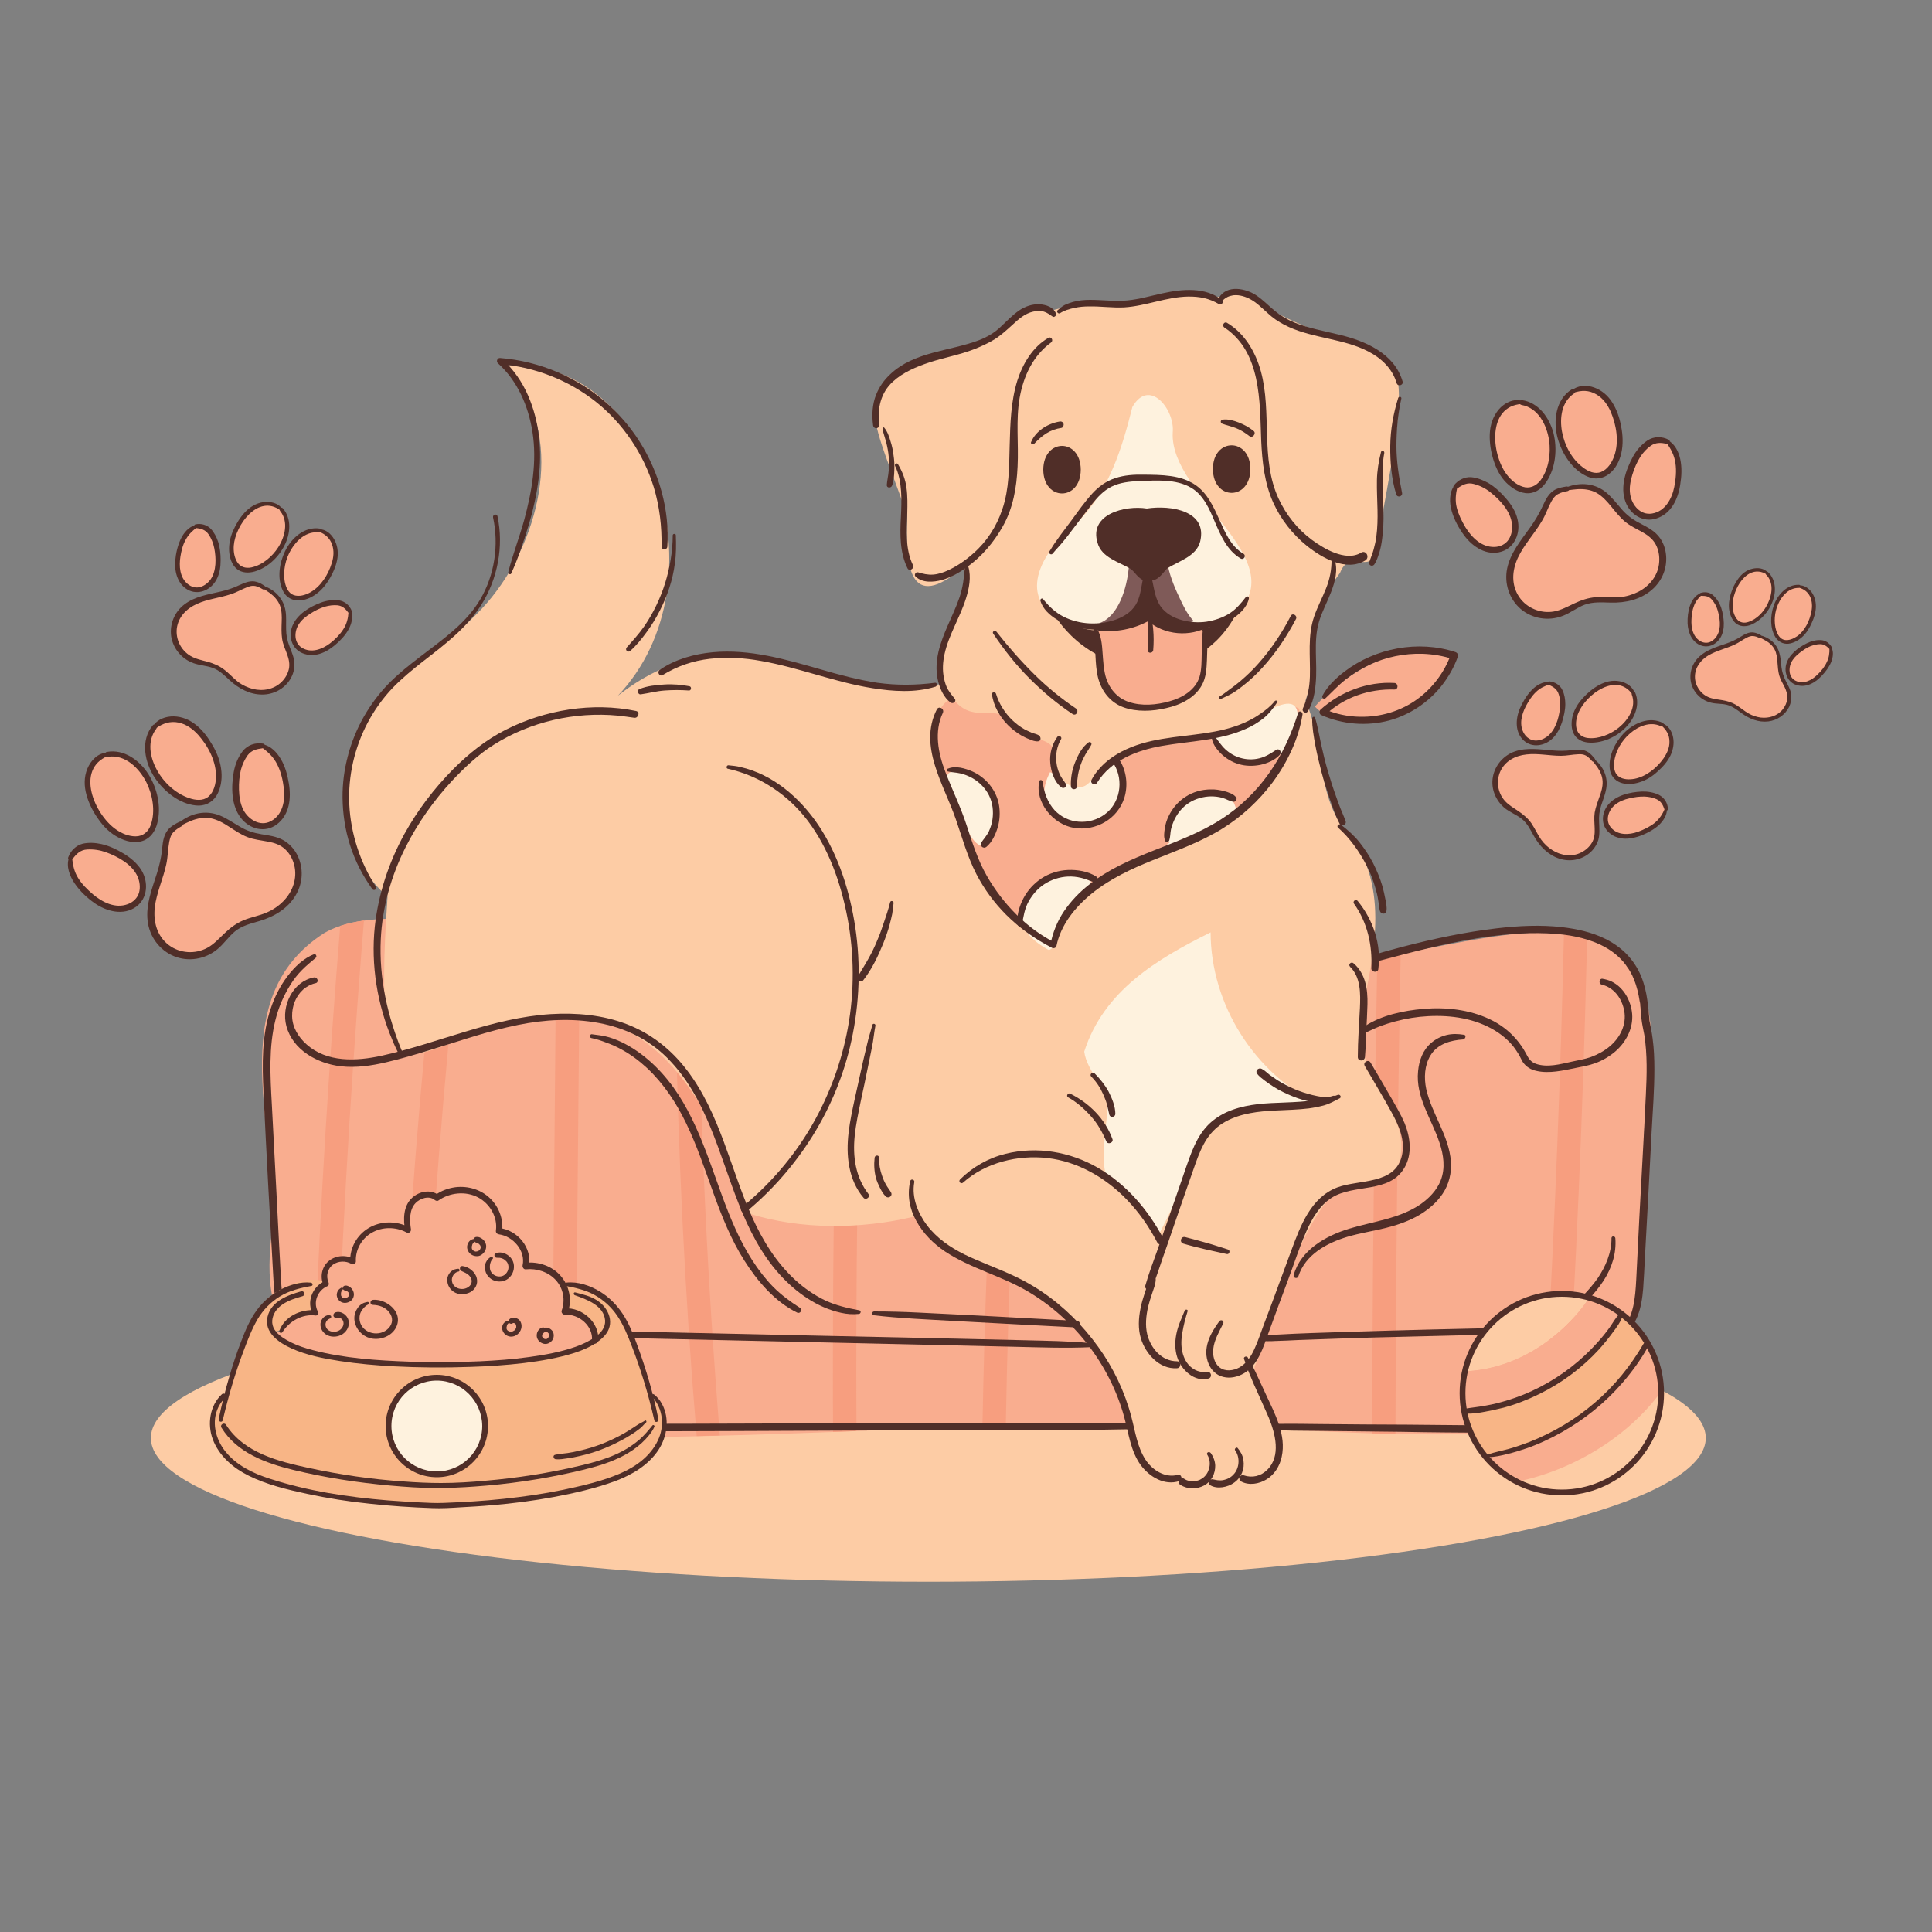 <?xml version="1.0" encoding="utf-8"?>
<!-- Generator: Adobe Illustrator 26.3.0, SVG Export Plug-In . SVG Version: 6.00 Build 0)  -->
<svg version="1.1" id="Layer_1" xmlns="http://www.w3.org/2000/svg" xmlns:xlink="http://www.w3.org/1999/xlink" x="0px" y="0px"
	 viewBox="0 0 100 100" style="enable-background:new 0 0 100 100;" xml:space="preserve">
<rect x="0" y="0" width="100" height="100" fill="#808080" stroke="none"/>
<style type="text/css">
	.st0{fill:#FDCCA5;}
	.st1{fill:#F9AD8F;}
	.st2{fill:#F79E7F;}
	.st3{fill:#FEF2DE;}
	.st4{fill:#502E28;}
	.st5{fill:#7F5A58;}
	.st6{fill:#F8B586;}
</style>
<ellipse class="st0" cx="48.05" cy="74.43" rx="40.24" ry="7.44"/>
<g>
	<g>
		<g>
			<path class="st1" d="M85.31,56.64c-0.73,3.73,0.81,10.65-2.03,13.19c1.68,2.19,0.45,3.34-2.19,3.91
				c-0.38,0.08-0.79,0.15-1.22,0.21c-2.13,0.29-4.86,0.33-7.64,0.27c-0.4-0.01-0.8-0.02-1.21-0.03c-3.06-0.1-6.09-0.28-8.35-0.33
				c-0.43-0.01-0.83-0.02-1.21-0.02c-0.97,0-1.72,0.04-2.15,0.16c-1.01-0.29-3.69-0.3-7.25-0.21c-0.39,0.01-0.79,0.02-1.21,0.04
				c-1.99,0.06-4.2,0.15-6.52,0.24c-0.4,0.02-0.8,0.03-1.21,0.05c-1.92,0.07-3.89,0.14-5.86,0.19c-0.4,0.01-0.8,0.02-1.2,0.03
				c-2.14,0.05-4.25,0.07-6.27,0.06c-0.41,0-0.81-0.01-1.21-0.01c-2.48-0.04-4.78-0.15-6.76-0.36c-0.41-0.05-0.81-0.1-1.2-0.15
				c-1.28-0.18-2.38-0.42-3.25-0.72c-0.47-0.16-0.86-0.34-1.19-0.54c-1.15-0.71-1.37-1.68-0.3-2.99c-2.09-1.05-2.06-3.73-1.82-5.75
				c0.47-5.16-2.7-12.11,2.73-15.59c0.25-0.14,0.52-0.27,0.82-0.36c0.37-0.13,0.79-0.22,1.23-0.28c1.1-0.15,2.4-0.12,3.79,0.03
				c0.39,0.04,0.79,0.09,1.19,0.15c1.61,0.23,3.31,0.57,4.98,0.94c0.4,0.09,0.81,0.17,1.2,0.26c1.76,0.39,3.46,0.76,4.93,1.01
				c0.42,0.07,0.82,0.13,1.21,0.18c0.32,0.04,0.63,0.07,0.92,0.09c2.11,0.4,4.22,0.68,6.35,0.87c0.4,0.04,0.8,0.07,1.2,0.1
				c2.4,0.18,4.8,0.24,7.2,0.2c0.4-0.01,0.8-0.01,1.21-0.03c3.13-0.09,6.26-0.33,9.38-0.68c0.4-0.04,0.81-0.09,1.21-0.14
				c2.3-0.28,4.59-0.61,6.87-0.97c0.26-0.03,0.53-0.07,0.8-0.11c0.4-0.06,0.8-0.13,1.21-0.2c2.95-0.53,6.03-1.28,8.45-1.06
				c0.42,0.04,0.82,0.11,1.2,0.21C84.57,49.16,85.99,51.32,85.31,56.64z"/>
		</g>
		<g>
			<path class="st2" d="M18.84,47.64c-0.04,0.49-0.08,0.97-0.12,1.46c-0.63,8-1.08,16.02-1.35,24.04c-0.47-0.16-0.86-0.34-1.19-0.54
				c0.03-0.99,0.07-1.98,0.11-2.97c0.01-0.15,0.01-0.3,0.02-0.45c0.29-7.09,0.72-14.18,1.3-21.26C17.99,47.8,18.4,47.71,18.84,47.64
				z"/>
		</g>
		<g>
			<path class="st2" d="M23.83,47.82c-0.13,1.21-0.25,2.41-0.37,3.62c-0.74,7.51-1.28,15.04-1.63,22.58
				c-0.41-0.05-0.81-0.1-1.2-0.15c0.03-0.57,0.05-1.14,0.08-1.71c0.41-8.18,1.06-16.35,1.93-24.49
				C23.03,47.71,23.42,47.76,23.83,47.82z"/>
		</g>
		<g>
			<path class="st2" d="M30.01,49.02c0,0.07,0,0.15,0,0.22c-0.08,8.39-0.15,16.77-0.23,25.16c-0.41,0-0.81-0.01-1.21-0.01
				c0.01-1.67,0.03-3.33,0.04-4.99l0.18-20.63C29.21,48.84,29.62,48.93,30.01,49.02z"/>
		</g>
		<g>
			<path class="st2" d="M37.26,74.3c-0.4,0.01-0.8,0.02-1.2,0.03c-0.08-1.01-0.16-2.01-0.24-3.02c-0.52-7.08-0.81-14.19-0.88-21.29
				c0.42,0.07,0.82,0.13,1.21,0.18C36.23,58.25,36.61,66.29,37.26,74.3z"/>
		</g>
		<g>
			<path class="st2" d="M44.33,74.07c-0.4,0.02-0.8,0.03-1.21,0.05c-0.01-1.07-0.01-2.15-0.01-3.22c0-6.58,0.1-13.15,0.31-19.72
				c0.4,0.04,0.8,0.07,1.2,0.1C44.39,58.86,44.29,66.46,44.33,74.07z"/>
		</g>
		<g>
			<path class="st2" d="M53.03,51.44c-0.51,7.44-0.84,14.89-0.97,22.35c-0.39,0.01-0.79,0.02-1.21,0.04
				c0.03-1.43,0.06-2.86,0.1-4.29c0.17-6.03,0.46-12.05,0.87-18.07C52.23,51.46,52.63,51.45,53.03,51.44z"/>
		</g>
		<g>
			<path class="st2" d="M63.62,50.62c0,0.09-0.01,0.17-0.01,0.26c-0.36,7.65-0.67,15.31-0.94,22.97c-0.43-0.01-0.83-0.02-1.21-0.02
				c0.02-0.7,0.05-1.39,0.07-2.09c0.25-7,0.54-14,0.87-20.99C62.82,50.72,63.22,50.67,63.62,50.62z"/>
		</g>
		<g>
			<path class="st2" d="M72.5,49.34c-0.16,8.29-0.25,16.59-0.27,24.88c-0.4-0.01-0.8-0.02-1.21-0.03c0-0.94,0-1.88,0.01-2.82
				c0.03-7.28,0.12-14.55,0.26-21.83C71.69,49.48,72.09,49.41,72.5,49.34z"/>
		</g>
		<g>
			<path class="st2" d="M82.15,48.49c-0.01,0.29-0.01,0.59-0.02,0.88c-0.2,8.13-0.55,16.25-1.04,24.37
				c-0.38,0.08-0.79,0.15-1.22,0.21c0.08-1.26,0.15-2.52,0.22-3.78c0.4-7.29,0.69-14.59,0.86-21.89
				C81.37,48.32,81.77,48.39,82.15,48.49z"/>
		</g>
	</g>
	<g>
		<path class="st0" d="M72.26,60.57c-0.78,1.06-2.24,0.3-3.19,1.13c-2.15,2.37-2.93,6.39-4.13,9.04c-0.09,1.36,1.13,2.45,1.38,3.76
			c0.5,1.5-1.12,2.78-2.43,1.92c-0.43,0.52-1.23,0.68-1.67,0.07c-0.6,0.38-1.41,0.25-1.97-0.16c-5.01-6.97-0.86-6.99-10.63-11.39
			c-0.91-0.51-1.42-1.46-2.3-1.97c-2.77,0.66-5.84,0.69-8.57-0.16c-1.63-4.76-4.4-10.97-10.55-10.15c-6.67,0.64-9.02,6.46-8.14-6.25
			c-1.64-1.39-2.39-3.72-2.25-5.83c0.14-4.86,5.38-6.55,7.89-9.99c2.44-3.25,3.53-8.53,0.37-11.67c7.71-0.57,11.49,11.23,5.91,17.09
			c6.22-4.86,10.21,0.64,16.81-0.62c-0.78-2.36,1.56-3.86,1.12-6.08c-2.92,2.54-3.05-0.14-2.95-2.62c-1.98-5.78-3.66-7.16,3.61-8.98
			c1.33-0.52,2.36-2.19,3.95-1.66c1-0.25,2.03-0.65,3.16-0.38c1.36,0.26,2.59-0.43,3.91-0.55c0.96,0.35,1.75,0.28,2.74,0.06
			c7.52,4.89,9.36-0.09,7.28,11.15c-0.08,4.6-1.6,1.64-2.25,3.32c-2.45,3.34-0.68,3.28-1.79,6.62c1.04,2.3,0.49,5.25,2.43,7.12
			c2.01,2.89,1,6.51,0.34,9.66C70.15,55.71,73.5,57.88,72.26,60.57z"/>
	</g>
	<g>
		<path class="st3" d="M62.66,48.26c-2.78,1.38-5.53,3.02-6.54,6.17c0.13,1.05,1.24,1.87,1.2,3.08c-0.68,5.79,0.56,2.09,2.67,6.37
			c2.48-4.65,1.71-7.19,8.35-6.65C64.93,55.58,62.67,52,62.66,48.26z"/>
	</g>
	<g>
		<path class="st1" d="M67.26,36.69c-0.83,7.18-10.35,6.28-12.82,12.18c-3.04-0.27-8.08-11.69-5.13-12.73
			c0.99,1.33,2.12,0.35,2.82,1.07c0.46,1.44,2.92,0.52,2.38,2.32c0.05,1.01,1.18,1.72,2.08,1.18c1.56-3,4.61-2.17,7.32-2.73
			C64.94,37.57,66.12,36.02,67.26,36.69z"/>
	</g>
	<g>
		<path class="st1" d="M75.09,34.04c-0.46,2.94-5.57,4.17-7.03,2.53C69.69,34.74,72.75,32.96,75.09,34.04z"/>
	</g>
	<g>
		<path class="st3" d="M51.48,41.76c-0.29,4.38-1.93,0.53-2.44-1.43C48.81,39.42,51.34,40.15,51.48,41.76z"/>
	</g>
	<g>
		<path class="st3" d="M57.96,39.8c1.48,3.68-5.4,3.6-3.61,0.17c0.49,0.12,0.91,0.93,1.64,0.76C56.73,40.62,57.11,38.76,57.96,39.8z
			"/>
	</g>
	<g>
		<path class="st3" d="M63.97,41.84c-0.07,0.82-4.77,2.75-3.44,1.78C59.58,41.95,63.4,39.72,63.97,41.84z"/>
	</g>
	<g>
		<path class="st3" d="M67.17,37.24c-0.09,2.4-2.96,2.98-4.18,1.06c-0.35,0.11-0.41-0.26-0.04-0.24
			C63.94,38.25,67.31,34.94,67.17,37.24z"/>
	</g>
	<g>
		<path class="st3" d="M56.48,45.63c-0.25,0.63-0.91,0.98-1.22,1.58c-0.53,0.45-0.47,1.88-0.98,1.96
			C50.91,47.35,54.11,44.33,56.48,45.63z"/>
	</g>
	<g>
		<path class="st4" d="M55.94,24.31c-0.01,1.64-1.93,1.64-1.94,0C54.01,22.67,55.93,22.67,55.94,24.31z"/>
	</g>
	<g>
		<path class="st4" d="M62.78,24.28c0.01,1.64,1.93,1.64,1.94,0C64.71,22.64,62.78,22.64,62.78,24.28z"/>
	</g>
	<g>
		<path class="st3" d="M63.95,31.8c-1.5,1.25-3.82,0.49-4.75-1.1c-1.19,3.44-9.42,1.43-3.26-3.9l-0.09,0.15
			c1.57-1.61,2.23-3.76,2.76-5.88c0.87-1.54,2.21,0.12,2.09,1.32C60.53,25.67,67.01,28.97,63.95,31.8z"/>
	</g>
	<g>
		<path class="st4" d="M54.56,31.79c0,0,1.48,2.74,4.91,2.74s4.57-2.9,4.57-2.9s-3.49,2.86-4.59-0.87
			C59.46,30.75,57.96,34.16,54.56,31.79z"/>
	</g>
	<g>
		<path class="st5" d="M61.14,31.13c-0.29-0.6-0.56-1.21-0.69-1.85c-0.37,0.24-0.63,0.81-1.22,0.7c-0.33-0.12-0.49-0.54-0.8-0.66
			c0,0.04-0.01,0.07-0.01,0.11c-0.1,0.99-0.51,2.47-1.53,2.83c0.69,0.39,2.11-0.58,2.32-1.18c0.08-0.24,0.35-0.26,0.42-0.01
			c0.3,0.66,1.33,1.4,2.16,1.08C61.5,31.86,61.3,31.46,61.14,31.13z"/>
	</g>
	<g>
		<path class="st1" d="M62.32,32.7c-0.67-0.62-2.77-0.26-2.81-1.75c-0.56,0.73-1.41,1.51-2.64,1.45
			C55.49,37.63,63.45,38.32,62.32,32.7z"/>
	</g>
	<g>
		<path class="st4" d="M62.49,32.25c-1.64,0.42-3.32-0.92-2.95-2.37c-0.12,0.02-0.25-0.01-0.36-0.04c0.39,1.26-0.79,2.59-2.29,2.6
			c-0.15,0-0.17,0.18-0.02,0.2c0.9,0.1,1.8-0.08,2.56-0.49c0.84,0.72,2.16,0.84,3.15,0.27C62.69,32.37,62.6,32.22,62.49,32.25z"/>
	</g>
	<g>
		<g>
			<g>
				<path class="st4" d="M59.34,31.57c0.03,0.35,0.07,0.69,0.09,1.04c0.02,0.35,0.01,0.7-0.02,1.04c-0.02,0.18,0.26,0.18,0.28,0
					c0.03-0.35,0.03-0.71,0-1.06c-0.03-0.35-0.08-0.7-0.21-1.04C59.45,31.48,59.33,31.48,59.34,31.57L59.34,31.57z"/>
			</g>
		</g>
		<g>
			<g>
				<path class="st4" d="M37.67,39.79c1.65,0.36,3.11,1.34,4.13,2.68c1.1,1.45,1.72,3.24,2.06,5.01c0.36,1.89,0.37,3.86,0.02,5.75
					c-0.32,1.73-0.94,3.41-1.81,4.94c-0.84,1.47-1.92,2.79-3.19,3.91c-0.16,0.14-0.32,0.28-0.48,0.41
					c-0.16,0.13,0.07,0.37,0.23,0.23c1.34-1.11,2.5-2.44,3.42-3.91c0.95-1.52,1.64-3.2,2.02-4.95c0.42-1.92,0.49-3.92,0.2-5.86
					c-0.28-1.85-0.86-3.72-1.91-5.29c-0.95-1.41-2.35-2.63-4.04-3.01c-0.2-0.05-0.41-0.07-0.62-0.09
					C37.6,39.61,37.57,39.77,37.67,39.79L37.67,39.79z"/>
			</g>
		</g>
		<g>
			<g>
				<path class="st4" d="M20.86,54.54c-0.79-1.87-1.25-3.89-1.15-5.93c0.08-1.66,0.54-3.29,1.29-4.77c0.63-1.25,1.45-2.4,2.4-3.43
					c0.66-0.7,1.37-1.37,2.17-1.87c1.89-1.19,4.19-1.71,6.41-1.5c0.28,0.03,0.56,0.07,0.84,0.11c0.22,0.04,0.33-0.3,0.1-0.35
					c-2.26-0.47-4.72-0.06-6.76,0.98c-1.02,0.52-1.9,1.23-2.7,2.03c-0.99,1-1.85,2.13-2.53,3.36c-0.81,1.48-1.35,3.11-1.53,4.79
					c-0.21,1.99,0.13,4.04,0.91,5.88c0.11,0.27,0.24,0.53,0.37,0.8C20.74,54.77,20.91,54.67,20.86,54.54L20.86,54.54z"/>
			</g>
		</g>
		<g>
			<g>
				<path class="st4" d="M44.47,67.82c-0.6-0.11-1.2-0.25-1.76-0.51c-0.56-0.27-1.08-0.63-1.54-1.05c-0.99-0.91-1.69-2.04-2.24-3.26
					c-1.14-2.54-1.66-5.38-3.39-7.63c-0.81-1.06-1.85-1.88-3.1-2.36c-1.25-0.48-2.61-0.6-3.93-0.52c-3.03,0.19-5.81,1.5-8.74,2.15
					c-1.32,0.29-2.85,0.37-3.92-0.6c-0.41-0.37-0.72-0.87-0.73-1.44c-0.01-0.51,0.18-1.03,0.57-1.38c0.18-0.16,0.41-0.28,0.64-0.33
					c0.2-0.04,0.11-0.33-0.08-0.3c-1.1,0.21-1.7,1.48-1.43,2.51c0.33,1.25,1.61,1.95,2.82,2.09c0.79,0.09,1.59-0.03,2.36-0.21
					c0.77-0.18,1.54-0.41,2.29-0.64c1.5-0.46,2.98-0.98,4.52-1.29c1.37-0.28,2.81-0.36,4.19-0.1c1.34,0.25,2.57,0.84,3.54,1.81
					c2.03,2.04,2.67,4.97,3.7,7.56c0.52,1.31,1.16,2.59,2.11,3.64c0.84,0.93,1.94,1.72,3.18,1.99c0.31,0.07,0.6,0.09,0.92,0.06
					C44.55,68.01,44.6,67.84,44.47,67.82L44.47,67.82z"/>
			</g>
		</g>
		<g>
			<g>
				<path class="st4" d="M16.26,49.39c-0.56,0.21-1.02,0.67-1.38,1.14c-0.38,0.5-0.66,1.06-0.86,1.65
					c-0.48,1.41-0.45,2.92-0.38,4.39c0.15,3.2,0.33,6.4,0.51,9.6c0.04,0.78,0.11,1.6,0.5,2.3c0.33,0.59,0.88,1.08,1.57,1.16
					c0.21,0.03,0.26-0.33,0.05-0.37c-0.57-0.11-1.01-0.49-1.28-0.98c-0.33-0.59-0.4-1.3-0.44-1.97c-0.09-1.52-0.16-3.04-0.24-4.56
					c-0.08-1.53-0.16-3.06-0.24-4.59c-0.08-1.46-0.17-2.95,0.19-4.38c0.16-0.64,0.41-1.23,0.76-1.79c0.17-0.28,0.37-0.54,0.6-0.77
					c0.23-0.24,0.49-0.44,0.74-0.66C16.41,49.49,16.34,49.36,16.26,49.39L16.26,49.39z"/>
			</g>
		</g>
		<g>
			<g>
				<path class="st4" d="M16.01,69.88c-0.93,0.6-0.99,1.92-0.39,2.77c0.76,1.09,2.14,1.41,3.4,1.46c1.57,0.06,3.15,0.01,4.73,0
					c1.58,0,3.16-0.01,4.74-0.01c3.19-0.01,6.38-0.02,9.56-0.03c3.17-0.01,6.35-0.03,9.52-0.04c3.19-0.01,6.38,0.01,9.56-0.03
					c0.4-0.01,0.8-0.01,1.2-0.02c0.2,0,0.21-0.32,0-0.32c-3.07-0.03-6.15,0-9.22,0.01c-3.07,0.01-6.15,0-9.22,0.01
					c-3.09,0.01-6.18,0.02-9.26,0.02c-3.07,0.01-6.15,0.02-9.22,0.03c-0.75,0-1.51,0.02-2.26,0c-0.69-0.02-1.41-0.09-2.05-0.38
					c-1.03-0.46-1.82-1.5-1.38-2.65c0.09-0.25,0.25-0.46,0.45-0.62C16.28,69.99,16.13,69.81,16.01,69.88L16.01,69.88z"/>
			</g>
		</g>
		<g>
			<g>
				<path class="st4" d="M56.45,69.52c-1.15-0.11-2.31-0.12-3.46-0.15c-1.15-0.03-2.31-0.05-3.46-0.08
					c-2.31-0.05-4.62-0.1-6.93-0.15c-4.6-0.1-9.19-0.2-13.79-0.31c-2.59-0.06-5.18-0.12-7.78-0.17c-0.22,0-0.22,0.34,0,0.34
					c4.62,0.1,9.24,0.21,13.86,0.31c4.6,0.1,9.19,0.21,13.79,0.31c1.3,0.03,2.59,0.06,3.89,0.09c1.29,0.03,2.59,0.08,3.89,0.02
					C56.58,69.72,56.58,69.54,56.45,69.52L56.45,69.52z"/>
			</g>
		</g>
		<g>
			<g>
				<path class="st4" d="M30.61,53.73c0.28,0.05,0.55,0.15,0.81,0.25c0.25,0.09,0.5,0.2,0.73,0.33c0.49,0.26,0.94,0.6,1.35,0.98
					c0.86,0.81,1.51,1.8,2.02,2.86c1.12,2.32,1.62,4.91,3.01,7.1c0.67,1.06,1.58,2.13,2.73,2.69c0.16,0.08,0.3-0.15,0.14-0.25
					c-0.5-0.32-0.96-0.66-1.38-1.08c-0.41-0.42-0.77-0.89-1.09-1.39c-0.66-1.03-1.13-2.17-1.55-3.31c-0.87-2.37-1.61-4.92-3.47-6.73
					c-0.45-0.44-0.96-0.83-1.52-1.13c-0.28-0.15-0.56-0.27-0.86-0.36c-0.3-0.09-0.6-0.12-0.91-0.16
					C30.53,53.53,30.5,53.71,30.61,53.73L30.61,53.73z"/>
			</g>
		</g>
		<g>
			<g>
				<path class="st4" d="M45.24,68.08c1.35,0.16,2.72,0.21,4.08,0.29c1.37,0.07,2.74,0.15,4.11,0.22c0.77,0.04,1.54,0.08,2.31,0.12
					c0.22,0.01,0.22-0.33,0-0.34c-2.73-0.15-5.46-0.3-8.19-0.43c-0.77-0.04-1.54-0.06-2.31-0.06
					C45.11,67.89,45.12,68.07,45.24,68.08L45.24,68.08z"/>
			</g>
		</g>
		<g>
			<g>
				<path class="st4" d="M47.11,61.14c-0.16,0.72-0.04,1.42,0.32,2.06c0.35,0.64,0.88,1.17,1.49,1.58c1.33,0.88,2.92,1.26,4.29,2.07
					c2.41,1.43,4.24,3.8,4.98,6.5c0.23,0.84,0.33,1.77,0.86,2.49c0.45,0.6,1.22,1.07,1.99,0.82c0.2-0.07,0.12-0.38-0.09-0.32
					c-0.65,0.17-1.31-0.25-1.66-0.79c-0.43-0.66-0.53-1.46-0.73-2.21c-0.34-1.3-0.93-2.54-1.72-3.63c-0.8-1.11-1.77-2.08-2.91-2.85
					c-0.59-0.4-1.22-0.73-1.87-1.01c-0.71-0.31-1.44-0.58-2.14-0.92c-0.74-0.37-1.43-0.84-1.94-1.51c-0.46-0.61-0.8-1.43-0.66-2.21
					C47.37,61.05,47.14,60.99,47.11,61.14L47.11,61.14z"/>
			</g>
		</g>
		<g>
			<g>
				<path class="st4" d="M49.85,61.21c1.16-1.04,2.83-1.44,4.36-1.27c1.58,0.18,3.02,1.02,4.11,2.15c0.63,0.65,1.16,1.41,1.58,2.22
					c0.11,0.21,0.43,0.02,0.32-0.19c-0.78-1.49-1.93-2.83-3.4-3.68c-1.44-0.83-3.15-1.12-4.77-0.72c-0.9,0.22-1.7,0.68-2.36,1.33
					C49.59,61.16,49.74,61.31,49.85,61.21L49.85,61.21z"/>
			</g>
		</g>
		<g>
			<g>
				<path class="st4" d="M55.29,56.8c0.45,0.25,0.84,0.6,1.18,0.98c0.35,0.39,0.59,0.83,0.8,1.31c0.08,0.17,0.38,0.05,0.31-0.13
					c-0.37-1.04-1.21-1.87-2.18-2.35C55.28,56.54,55.16,56.73,55.29,56.8L55.29,56.8z"/>
			</g>
		</g>
		<g>
			<g>
				<path class="st4" d="M56.48,55.72c0.27,0.27,0.47,0.58,0.62,0.92c0.07,0.16,0.14,0.33,0.19,0.5c0.05,0.18,0.08,0.37,0.13,0.56
					c0.05,0.17,0.3,0.13,0.31-0.04c0-0.39-0.17-0.81-0.35-1.16c-0.19-0.35-0.45-0.67-0.73-0.95C56.53,55.46,56.38,55.62,56.48,55.72
					L56.48,55.72z"/>
			</g>
		</g>
		<g>
			<g>
				<path class="st4" d="M46.07,46.71c-0.08,0.34-0.2,0.68-0.31,1.01c-0.11,0.33-0.22,0.65-0.36,0.97
					c-0.13,0.32-0.28,0.63-0.45,0.93c-0.17,0.31-0.36,0.6-0.54,0.91c-0.09,0.16,0.15,0.37,0.27,0.21c0.44-0.56,0.76-1.23,1.03-1.89
					c0.13-0.33,0.25-0.66,0.34-1c0.05-0.18,0.09-0.36,0.13-0.54c0.03-0.18,0.05-0.37,0.07-0.55C46.28,46.64,46.1,46.58,46.07,46.71
					L46.07,46.71z"/>
			</g>
		</g>
		<g>
			<g>
				<path class="st4" d="M64.39,70.34c0.1,0.25,0.17,0.51,0.28,0.76c0.11,0.26,0.21,0.52,0.33,0.77c0.22,0.51,0.46,1.01,0.68,1.53
					c0.33,0.81,0.63,1.96-0.08,2.67c-0.34,0.34-0.79,0.44-1.23,0.29c-0.19-0.06-0.31,0.23-0.13,0.32c0.41,0.22,0.93,0.13,1.32-0.11
					c0.41-0.25,0.68-0.69,0.78-1.16c0.25-1.14-0.35-2.22-0.81-3.22c-0.15-0.33-0.3-0.65-0.45-0.97c-0.07-0.15-0.14-0.31-0.22-0.46
					c-0.09-0.17-0.19-0.32-0.27-0.49C64.53,70.16,64.35,70.23,64.39,70.34L64.39,70.34z"/>
			</g>
		</g>
		<g>
			<g>
				<path class="st4" d="M63.93,75.07c0.25,0.34,0.23,0.87-0.04,1.2c-0.13,0.16-0.3,0.27-0.5,0.32c-0.1,0.03-0.19,0.04-0.3,0.03
					c-0.1,0-0.2-0.03-0.31-0.05c-0.18-0.04-0.31,0.21-0.13,0.31c0.36,0.21,0.9,0.1,1.23-0.14c0.38-0.27,0.55-0.71,0.48-1.16
					c-0.03-0.24-0.15-0.45-0.3-0.63C64.01,74.88,63.87,74.99,63.93,75.07L63.93,75.07z"/>
			</g>
		</g>
		<g>
			<g>
				<path class="st4" d="M62.49,75.3c0.22,0.35,0.14,0.84-0.14,1.12c-0.07,0.07-0.14,0.12-0.24,0.17c-0.06,0.03-0.2,0.07-0.26,0.07
					c-0.11,0.01-0.21,0.01-0.29-0.01c-0.11-0.02-0.18-0.05-0.27-0.11c-0.2-0.13-0.39,0.2-0.19,0.32c0.37,0.23,0.84,0.23,1.22,0.03
					c0.38-0.2,0.59-0.62,0.58-1.04c-0.01-0.23-0.1-0.46-0.23-0.64C62.58,75.1,62.42,75.19,62.49,75.3L62.49,75.3z"/>
			</g>
		</g>
		<g>
			<g>
				<path class="st4" d="M69.24,56.67c-0.23,0.1-0.51,0.14-0.76,0.2c-0.26,0.05-0.52,0.09-0.78,0.12c-0.51,0.05-1.03,0.07-1.54,0.09
					c-0.92,0.03-1.85,0.11-2.7,0.5c-0.4,0.19-0.77,0.45-1.06,0.79c-0.32,0.37-0.54,0.81-0.72,1.26c-0.2,0.5-0.36,1.01-0.54,1.52
					c-0.19,0.55-0.38,1.1-0.57,1.65c-0.22,0.62-0.43,1.25-0.65,1.87c-0.22,0.62-0.46,1.24-0.64,1.88c-0.05,0.19,0.25,0.34,0.34,0.14
					c0.22-0.53,0.39-1.09,0.58-1.63c0.19-0.54,0.38-1.08,0.56-1.62c0.37-1.07,0.74-2.15,1.12-3.22c0.16-0.45,0.34-0.9,0.6-1.29
					c0.25-0.37,0.57-0.67,0.96-0.88c0.78-0.43,1.71-0.53,2.58-0.57c0.58-0.03,1.16-0.04,1.73-0.11c0.28-0.04,0.55-0.09,0.82-0.17
					c0.28-0.08,0.51-0.22,0.77-0.35C69.46,56.79,69.36,56.62,69.24,56.67L69.24,56.67z"/>
			</g>
		</g>
		<g>
			<g>
				<path class="st4" d="M69,56.72c-0.33,0.12-0.73,0.04-1.06-0.04C67.62,56.6,67.3,56.5,67,56.37c-0.3-0.13-0.6-0.28-0.88-0.46
					c-0.14-0.09-0.28-0.19-0.42-0.29c-0.13-0.1-0.25-0.23-0.4-0.3c-0.15-0.07-0.34,0.08-0.24,0.24c0.1,0.15,0.26,0.26,0.4,0.37
					c0.15,0.11,0.3,0.22,0.46,0.32c0.32,0.2,0.65,0.36,1,0.5c0.35,0.14,0.71,0.25,1.08,0.3c0.39,0.06,0.72,0.02,1.08-0.13
					C69.2,56.87,69.12,56.67,69,56.72L69,56.72z"/>
			</g>
		</g>
		<g>
			<g>
				<path class="st4" d="M59.62,66.16c-0.18,0.23-0.28,0.49-0.37,0.77c-0.09,0.27-0.17,0.54-0.22,0.81c-0.1,0.5-0.13,1.04,0.02,1.53
					c0.24,0.8,0.96,1.61,1.87,1.55c0.23-0.01,0.23-0.36,0-0.36c-0.79,0-1.36-0.67-1.54-1.4c-0.11-0.46-0.06-0.94,0.04-1.4
					c0.06-0.24,0.13-0.47,0.21-0.7c0.08-0.25,0.18-0.47,0.19-0.73C59.82,66.14,59.68,66.08,59.62,66.16L59.62,66.16z"/>
			</g>
		</g>
		<g>
			<g>
				<path class="st4" d="M63.11,68.39c-0.47,0.63-0.89,1.42-0.55,2.21c0.14,0.33,0.41,0.59,0.76,0.67c0.36,0.09,0.75,0,1.07-0.19
					c0.73-0.43,0.99-1.33,1.26-2.07c0.34-0.93,0.68-1.86,1.03-2.79c0.31-0.83,0.58-1.68,0.94-2.49c0.29-0.66,0.68-1.33,1.3-1.73
					c1.15-0.74,2.98-0.21,3.77-1.55c0.42-0.71,0.31-1.59,0.01-2.32c-0.18-0.42-0.41-0.81-0.63-1.2c-0.25-0.43-0.5-0.86-0.75-1.29
					c-0.13-0.21-0.25-0.43-0.38-0.64c-0.11-0.19-0.41-0.02-0.3,0.17c0.46,0.8,0.94,1.58,1.38,2.39c0.38,0.68,0.73,1.47,0.54,2.27
					c-0.36,1.5-2.21,1.21-3.34,1.63c-1.37,0.52-1.91,1.99-2.38,3.26c-0.32,0.88-0.65,1.75-0.97,2.63c-0.16,0.43-0.32,0.86-0.48,1.28
					c-0.15,0.4-0.28,0.8-0.46,1.19c-0.17,0.38-0.41,0.75-0.78,0.96c-0.31,0.17-0.74,0.23-1.03-0.01c-0.28-0.22-0.36-0.62-0.32-0.96
					c0.05-0.46,0.31-0.89,0.51-1.3C63.38,68.37,63.2,68.27,63.11,68.39L63.11,68.39z"/>
			</g>
		</g>
		<g>
			<g>
				<path class="st4" d="M61.32,67.84c-0.17,0.42-0.36,0.8-0.44,1.25c-0.07,0.38-0.07,0.78,0.05,1.15c0.2,0.66,0.9,1.32,1.63,1.11
					c0.18-0.05,0.15-0.34-0.04-0.33c-0.31,0.02-0.59-0.03-0.84-0.23c-0.26-0.2-0.41-0.5-0.48-0.81c-0.08-0.33-0.06-0.68,0-1.01
					c0.06-0.37,0.16-0.75,0.27-1.1C61.5,67.78,61.36,67.75,61.32,67.84L61.32,67.84z"/>
			</g>
		</g>
		<g>
			<g>
				<path class="st4" d="M63.55,64.67c-0.37-0.11-0.73-0.24-1.1-0.34c-0.37-0.1-0.74-0.21-1.11-0.3c-0.22-0.05-0.31,0.27-0.09,0.34
					c0.37,0.11,0.74,0.2,1.12,0.29c0.37,0.09,0.75,0.16,1.13,0.25C63.64,64.94,63.7,64.71,63.55,64.67L63.55,64.67z"/>
			</g>
		</g>
		<g>
			<g>
				<path class="st4" d="M67.19,36.9c-0.35,1.11-0.83,2.18-1.51,3.13c-0.66,0.94-1.51,1.76-2.48,2.38
					c-2.15,1.38-4.81,1.77-6.83,3.38c-0.5,0.39-0.94,0.85-1.3,1.38c-0.35,0.52-0.58,1.1-0.7,1.71c0.08-0.03,0.15-0.06,0.23-0.09
					c-1.48-0.75-2.7-2.02-3.52-3.45c-0.47-0.82-0.75-1.71-1.04-2.6c-0.31-0.96-0.75-1.85-1.11-2.79c-0.37-0.96-0.59-2.08-0.13-3.05
					c0.1-0.21-0.2-0.39-0.31-0.18c-0.97,1.9,0.37,3.9,0.98,5.67c0.33,0.96,0.6,1.95,1.07,2.86c0.4,0.77,0.92,1.48,1.54,2.1
					c0.7,0.7,1.49,1.25,2.37,1.71c0.08,0.04,0.2,0.01,0.23-0.09c0.22-1.1,0.98-2.03,1.83-2.72c0.95-0.77,2.05-1.28,3.17-1.73
					c1.23-0.5,2.49-0.94,3.62-1.65c0.99-0.62,1.86-1.43,2.56-2.36c0.77-1.04,1.36-2.26,1.56-3.54
					C67.42,36.82,67.23,36.77,67.19,36.9L67.19,36.9z"/>
			</g>
		</g>
		<g>
			<g>
				<path class="st4" d="M68.61,36.14c0.35-0.33,0.66-0.67,1.04-0.97c0.37-0.29,0.78-0.54,1.21-0.75c0.86-0.41,1.83-0.61,2.78-0.58
					c0.54,0.02,1.07,0.11,1.58,0.28c-0.04-0.08-0.09-0.15-0.13-0.23c-0.33,0.91-0.94,1.72-1.72,2.29c-0.86,0.63-1.91,0.94-2.98,0.92
					c-0.62-0.01-1.25-0.14-1.82-0.39c0.01,0.09,0.02,0.19,0.04,0.28c0.96-0.9,2.25-1.34,3.56-1.3c0.22,0.01,0.22-0.33,0-0.34
					c-1.39-0.08-2.79,0.45-3.82,1.38c-0.08,0.07-0.07,0.24,0.04,0.28c1.1,0.49,2.35,0.59,3.52,0.28c1.05-0.29,2-0.92,2.68-1.76
					c0.37-0.47,0.67-0.98,0.87-1.55c0.04-0.1-0.04-0.2-0.13-0.23c-1.92-0.63-4.14-0.21-5.74,1.01c-0.44,0.34-0.88,0.75-1.14,1.25
					C68.4,36.11,68.52,36.22,68.61,36.14L68.61,36.14z"/>
			</g>
		</g>
		<g>
			<g>
				<path class="st4" d="M69.26,42.84c0.61,0.54,1.11,1.25,1.48,1.97c0.19,0.37,0.34,0.75,0.45,1.15c0.06,0.2,0.11,0.4,0.14,0.6
					c0.04,0.2,0.04,0.42,0.1,0.61c0.05,0.14,0.29,0.18,0.33,0c0.04-0.22-0.02-0.45-0.06-0.66c-0.04-0.22-0.09-0.43-0.15-0.65
					c-0.12-0.41-0.29-0.81-0.48-1.19c-0.2-0.38-0.43-0.73-0.7-1.07c-0.28-0.35-0.61-0.64-0.96-0.91
					C69.31,42.61,69.16,42.75,69.26,42.84L69.26,42.84z"/>
			</g>
		</g>
		<g>
			<g>
				<path class="st4" d="M70.08,46.77c0.7,0.98,0.96,2.16,0.9,3.35c-0.01,0.2,0.33,0.25,0.36,0.05c0.17-1.27-0.26-2.56-1.07-3.54
					C70.18,46.51,70,46.65,70.08,46.77L70.08,46.77z"/>
			</g>
		</g>
		<g>
			<g>
				<path class="st4" d="M69.88,50.04c0.56,0.54,0.54,1.41,0.51,2.13c-0.04,0.85-0.11,1.7-0.11,2.54c0,0.24,0.35,0.24,0.37,0
					c0.04-0.45,0.05-0.91,0.07-1.36c0.02-0.45,0.05-0.9,0.06-1.36c0.02-0.78-0.1-1.6-0.72-2.13C69.94,49.75,69.76,49.92,69.88,50.04
					L69.88,50.04z"/>
			</g>
		</g>
		<g>
			<g>
				<path class="st4" d="M65.98,36.29c-0.2,0.26-0.49,0.48-0.75,0.66c-0.27,0.19-0.55,0.34-0.85,0.47
					c-0.64,0.28-1.33,0.43-2.02,0.53c-1.46,0.22-2.98,0.25-4.32,0.96c-0.63,0.33-1.2,0.81-1.54,1.45c-0.1,0.18,0.17,0.34,0.28,0.16
					c0.73-1.17,2.05-1.68,3.35-1.91c1.47-0.26,2.99-0.27,4.37-0.89c0.32-0.14,0.63-0.33,0.91-0.55c0.29-0.24,0.49-0.51,0.7-0.82
					C66.17,36.29,66.04,36.22,65.98,36.29L65.98,36.29z"/>
			</g>
		</g>
		<g>
			<g>
				<path class="st4" d="M56.35,38.42c-0.34,0.24-0.55,0.65-0.7,1.03c-0.16,0.39-0.24,0.82-0.22,1.25c0.01,0.2,0.31,0.2,0.31,0
					c0.01-0.39,0.07-0.77,0.2-1.13c0.06-0.18,0.15-0.36,0.24-0.52c0.1-0.17,0.21-0.32,0.3-0.49C56.53,38.48,56.44,38.36,56.35,38.42
					L56.35,38.42z"/>
			</g>
		</g>
		<g>
			<g>
				<path class="st4" d="M54.72,38.15c-0.27,0.38-0.4,0.86-0.36,1.33c0.04,0.45,0.2,0.98,0.57,1.27c0.12,0.1,0.34-0.03,0.24-0.18
					c-0.12-0.17-0.25-0.33-0.33-0.52c-0.08-0.18-0.14-0.39-0.16-0.59c-0.05-0.42,0.03-0.84,0.24-1.2
					C54.99,38.14,54.8,38.03,54.72,38.15L54.72,38.15z"/>
			</g>
		</g>
		<g>
			<g>
				<path class="st4" d="M51.34,35.96c0.06,0.3,0.14,0.57,0.29,0.84c0.14,0.26,0.32,0.51,0.53,0.72c0.21,0.21,0.45,0.4,0.71,0.55
					c0.13,0.07,0.26,0.14,0.4,0.19c0.15,0.06,0.3,0.13,0.47,0.11c0.16-0.02,0.14-0.23,0.04-0.3c-0.11-0.08-0.27-0.1-0.39-0.15
					c-0.12-0.05-0.24-0.11-0.36-0.17c-0.23-0.13-0.44-0.29-0.64-0.48c-0.38-0.37-0.69-0.86-0.84-1.37
					C51.5,35.78,51.31,35.83,51.34,35.96L51.34,35.96z"/>
			</g>
		</g>
		<g>
			<g>
				<path class="st4" d="M49.06,39.93c0.21,0.05,0.43,0.05,0.64,0.1c0.22,0.05,0.42,0.13,0.62,0.24c0.37,0.21,0.68,0.52,0.87,0.9
					c0.19,0.38,0.24,0.82,0.18,1.24c-0.03,0.22-0.1,0.43-0.19,0.63c-0.1,0.2-0.24,0.36-0.37,0.54c-0.14,0.17,0.07,0.39,0.25,0.25
					c0.29-0.24,0.47-0.64,0.58-1c0.11-0.37,0.13-0.77,0.07-1.15c-0.13-0.77-0.67-1.43-1.38-1.75c-0.37-0.16-0.87-0.31-1.25-0.15
					C48.99,39.79,48.97,39.91,49.06,39.93L49.06,39.93z"/>
			</g>
		</g>
		<g>
			<g>
				<path class="st4" d="M53.79,40.44c-0.23,1.11,0.73,2.23,1.79,2.41c1.13,0.19,2.28-0.46,2.62-1.57c0.19-0.63,0.11-1.33-0.22-1.89
					c-0.12-0.2-0.43-0.02-0.31,0.18c0.5,0.84,0.31,2.01-0.5,2.59c-0.8,0.57-1.9,0.5-2.58-0.22c-0.37-0.4-0.56-0.94-0.62-1.47
					C53.96,40.37,53.82,40.33,53.79,40.44L53.79,40.44z"/>
			</g>
		</g>
		<g>
			<g>
				<path class="st4" d="M52.9,47.87c0.07-0.42,0.13-0.83,0.34-1.21c0.2-0.36,0.48-0.68,0.82-0.9c0.36-0.23,0.78-0.37,1.22-0.39
					c0.47-0.02,0.87,0.1,1.3,0.28c0.19,0.08,0.34-0.16,0.16-0.28c-0.41-0.27-0.98-0.36-1.46-0.34c-0.49,0.02-0.97,0.17-1.38,0.44
					c-0.39,0.26-0.71,0.61-0.93,1.03c-0.21,0.41-0.37,0.91-0.29,1.37C52.7,47.98,52.88,47.98,52.9,47.87L52.9,47.87z"/>
			</g>
		</g>
		<g>
			<g>
				<path class="st4" d="M60.52,43.5c0.06-0.18,0.05-0.38,0.09-0.57c0.04-0.18,0.11-0.36,0.19-0.53c0.17-0.34,0.42-0.64,0.75-0.85
					c0.33-0.21,0.73-0.32,1.12-0.33c0.21,0,0.41,0.02,0.61,0.08c0.19,0.05,0.37,0.18,0.57,0.2c0.11,0.01,0.2-0.14,0.13-0.23
					c-0.13-0.18-0.4-0.26-0.61-0.32c-0.23-0.06-0.47-0.1-0.7-0.09c-0.46,0-0.93,0.13-1.32,0.39c-0.37,0.24-0.67,0.59-0.86,0.99
					c-0.1,0.2-0.17,0.42-0.2,0.64c-0.03,0.2-0.07,0.45,0.02,0.64C60.35,43.63,60.49,43.58,60.52,43.5L60.52,43.5z"/>
			</g>
		</g>
		<g>
			<g>
				<path class="st4" d="M62.71,38.12c0.02,0.35,0.25,0.65,0.49,0.89c0.26,0.25,0.57,0.44,0.92,0.54c0.36,0.11,0.74,0.11,1.11,0.04
					c0.37-0.08,0.77-0.25,1.02-0.53c0.11-0.13-0.03-0.35-0.19-0.25c-0.28,0.18-0.54,0.36-0.88,0.44c-0.32,0.08-0.66,0.07-0.97-0.02
					c-0.29-0.08-0.56-0.24-0.78-0.44c-0.23-0.21-0.39-0.48-0.59-0.72C62.8,38.02,62.71,38.06,62.71,38.12L62.71,38.12z"/>
			</g>
		</g>
		<g>
			<g>
				<path class="st4" d="M70.5,53.51c0.22-0.07,0.42-0.17,0.64-0.27c0.22-0.1,0.46-0.19,0.69-0.26c0.54-0.17,1.1-0.29,1.66-0.35
					c1.17-0.12,2.43-0.02,3.5,0.5c0.52,0.25,1,0.6,1.36,1.06c0.09,0.12,0.17,0.24,0.25,0.37c0.08,0.13,0.14,0.28,0.22,0.41
					c0.17,0.25,0.42,0.4,0.71,0.46c0.65,0.15,1.37-0.02,2.01-0.15c0.35-0.07,0.7-0.13,1.03-0.25c0.38-0.14,0.72-0.34,1.03-0.6
					c0.56-0.48,0.94-1.2,0.88-1.95c-0.06-0.68-0.43-1.36-1.05-1.67c-0.16-0.08-0.32-0.12-0.49-0.15c-0.17-0.02-0.21,0.26-0.04,0.3
					c0.65,0.16,1.05,0.72,1.17,1.36c0.13,0.71-0.21,1.38-0.74,1.83c-0.28,0.24-0.63,0.43-0.98,0.56c-0.32,0.11-0.66,0.17-0.99,0.24
					c-0.59,0.13-1.28,0.32-1.87,0.11c-0.28-0.1-0.39-0.31-0.52-0.56c-0.14-0.26-0.31-0.5-0.5-0.72c-0.37-0.43-0.84-0.78-1.35-1.02
					c-1.07-0.51-2.29-0.64-3.45-0.54c-1.03,0.09-2.14,0.32-3.02,0.89c-0.1,0.06-0.17,0.13-0.24,0.22
					C70.34,53.41,70.39,53.55,70.5,53.51L70.5,53.51z"/>
			</g>
		</g>
		<g>
			<g>
				<path class="st4" d="M83.03,69.59c0.83-0.04,1.44-0.75,1.73-1.47c0.18-0.45,0.25-0.94,0.29-1.42c0.04-0.53,0.06-1.06,0.09-1.59
					c0.12-2.19,0.24-4.38,0.35-6.57c0.06-1.07,0.14-2.13,0.14-3.2c0-0.53-0.02-1.06-0.09-1.58c-0.04-0.31-0.1-0.61-0.16-0.91
					c0-0.03-0.01-0.05-0.01-0.08c0.01,0.06,0-0.01,0-0.04c-0.01-0.07-0.01-0.14-0.02-0.2c-0.01-0.16-0.03-0.32-0.05-0.47
					c-0.04-0.4-0.11-0.8-0.23-1.18c-0.14-0.46-0.36-0.88-0.66-1.25c-0.35-0.44-0.81-0.78-1.31-1.03c-0.7-0.35-1.48-0.52-2.25-0.61
					c-1.12-0.13-2.26-0.07-3.38,0.06c-1.62,0.19-3.23,0.53-4.81,0.94c-0.48,0.13-0.96,0.25-1.44,0.4c-0.23,0.07-0.14,0.43,0.1,0.36
					c1.69-0.45,3.38-0.9,5.11-1.18c1.2-0.19,2.42-0.31,3.63-0.26c0.82,0.03,1.63,0.14,2.4,0.43c0.51,0.19,1.02,0.48,1.4,0.87
					c0.09,0.09,0.17,0.17,0.24,0.27c0.01,0.01,0.02,0.02,0.03,0.04c0.02,0.03-0.02-0.03,0,0c0.02,0.02,0.04,0.05,0.05,0.07
					c0.03,0.05,0.07,0.1,0.1,0.14c0.06,0.09,0.12,0.19,0.17,0.29c0.03,0.05,0.05,0.1,0.07,0.15c0.01,0.02,0.02,0.05,0.03,0.07
					c0.01,0.02,0.01,0.02,0,0c0.01,0.01,0.01,0.03,0.02,0.04c0.15,0.37,0.24,0.76,0.3,1.15c0,0.01,0.01,0.08,0.01,0.04
					c0-0.04,0,0.03,0.01,0.05c0.01,0.04,0.01,0.08,0.01,0.13c0.01,0.08,0.02,0.16,0.02,0.25c0.01,0.14,0.02,0.28,0.04,0.42
					c0.03,0.29,0.1,0.57,0.15,0.85c0.16,1.02,0.13,2.06,0.08,3.09c-0.1,2.13-0.23,4.27-0.34,6.4c-0.05,1.07-0.11,2.13-0.16,3.2
					c-0.05,0.89-0.12,1.88-0.74,2.58c-0.26,0.29-0.59,0.5-0.96,0.6C82.91,69.43,82.92,69.59,83.03,69.59L83.03,69.59z"/>
			</g>
		</g>
		<g>
			<g>
				<path class="st4" d="M83.07,70.14c0.4,0.35,0.59,0.88,0.57,1.41c-0.03,0.56-0.34,1.05-0.76,1.41c-1,0.84-2.4,0.85-3.63,0.84
					c-0.68,0-1.37-0.01-2.05-0.02c-1.45-0.01-2.9-0.03-4.36-0.04c-1.48,0-2.96-0.02-4.43-0.03c-0.78-0.01-1.55-0.02-2.33-0.01
					c-0.02,0-0.04,0.01-0.05,0.01c0.08,0,0.04-0.01,0.03-0.01c0,0-0.01,0-0.01,0c-0.2,0-0.2,0.32,0,0.32c0,0,0.01,0,0.01,0
					c0.01,0,0.06,0-0.03,0c0.02,0,0.04,0.01,0.06,0.01c0.04,0,0.07,0,0.11,0c0.13,0,0.27,0.01,0.4,0.01
					c0.48,0.02,0.97,0.01,1.46,0.02c1.48,0.02,2.96,0.03,4.45,0.05c1.5,0.03,3,0.04,4.51,0.05c0.75,0.01,1.49,0.02,2.24,0.02
					c1.22,0.01,2.53-0.01,3.58-0.7c0.51-0.33,0.94-0.81,1.11-1.4c0.16-0.52,0.12-1.12-0.15-1.59c-0.13-0.23-0.32-0.42-0.55-0.55
					C83.1,69.88,82.96,70.04,83.07,70.14L83.07,70.14z"/>
			</g>
		</g>
		<g>
			<g>
				<path class="st4" d="M65.35,69.4c0.04,0,0.08,0.01,0.11,0.01c-0.04-0.03-0.08-0.06-0.12-0.09c0,0,0,0,0,0
					c0.02,0.05,0.06,0.1,0.12,0.09c0.03,0,0.06,0.01,0.09,0.01c0.01,0,0.02,0,0.02,0c0.01,0,0.2,0.01-0.06-0.02
					c0.03,0,0.05,0.02,0.08,0.02c0.02,0,0.04,0,0.07,0c0.11,0,0.22,0,0.33-0.01c0.41-0.01,0.81-0.03,1.21-0.05
					c1.82-0.07,3.65-0.13,5.48-0.17c1.84-0.05,3.68-0.09,5.52-0.13c0.22,0,0.22-0.35,0-0.34c-2.84,0.06-5.68,0.13-8.52,0.22
					c-1.19,0.04-2.39,0.07-3.58,0.14c-0.08,0-0.15,0.01-0.23,0.02c-0.03,0-0.07,0.01-0.1,0.01c-0.01,0-0.03,0-0.04,0
					c-0.01,0-0.02,0-0.03,0c-0.07,0.01,0.04,0,0,0c-0.03,0-0.05,0.01-0.08,0.01c-0.02,0-0.05,0-0.07,0.01
					c-0.01,0.01-0.02,0.01-0.04,0.02c-0.05,0.04-0.04,0.03,0.03-0.01c0,0-0.01,0-0.01,0c-0.02,0-0.13,0.02-0.07,0.02
					c-0.05,0-0.11,0.04-0.12,0.09c0,0,0,0,0,0c0.03-0.03,0.06-0.06,0.09-0.09c-0.04,0.01-0.07,0.02-0.11,0.03
					C65.21,69.24,65.23,69.4,65.35,69.4L65.35,69.4z"/>
			</g>
		</g>
		<g>
			<g>
				<path class="st4" d="M75.78,53.56c-0.31-0.05-0.6-0.06-0.9,0.01c-0.29,0.07-0.57,0.21-0.8,0.41c-0.43,0.36-0.63,0.91-0.68,1.46
					c-0.14,1.35,0.71,2.49,1.11,3.71c0.21,0.63,0.31,1.31,0.06,1.95c-0.2,0.51-0.6,0.92-1.04,1.23c-1.09,0.75-2.46,0.89-3.71,1.27
					c-1.2,0.37-2.5,1.1-2.86,2.4c-0.04,0.15,0.19,0.21,0.24,0.07c0.36-1.13,1.47-1.73,2.53-2.05c0.67-0.2,1.36-0.3,2.03-0.47
					c0.59-0.15,1.17-0.35,1.7-0.66c0.47-0.28,0.9-0.64,1.21-1.1c0.33-0.49,0.47-1.08,0.43-1.66c-0.1-1.36-0.99-2.46-1.28-3.77
					c-0.12-0.57-0.09-1.22,0.22-1.73c0.36-0.6,1.05-0.79,1.71-0.83C75.86,53.75,75.9,53.58,75.78,53.56L75.78,53.56z"/>
			</g>
		</g>
		<g>
			<g>
				<path class="st4" d="M83.41,64.09c0.01,0.74-0.31,1.48-0.72,2.08c-0.22,0.31-0.47,0.6-0.74,0.88c-0.27,0.28-0.57,0.54-0.83,0.82
					c-0.15,0.16,0.07,0.36,0.23,0.23c0.32-0.26,0.62-0.56,0.9-0.87c0.27-0.29,0.53-0.61,0.75-0.94c0.43-0.67,0.67-1.41,0.61-2.2
					C83.6,63.97,83.41,63.96,83.41,64.09L83.41,64.09z"/>
			</g>
		</g>
		<g>
			<g>
				<path class="st4" d="M53.85,31.09c0.12,0.43,0.49,0.76,0.86,0.98c0.44,0.27,0.94,0.41,1.44,0.48c0.99,0.12,2.23,0.03,2.89-0.81
					c0.39-0.49,0.49-1.08,0.47-1.69c-0.01-0.2-0.32-0.26-0.36-0.05c-0.09,0.44-0.13,0.92-0.37,1.31c-0.23,0.37-0.6,0.6-1,0.75
					c-0.88,0.32-1.91,0.28-2.75-0.15c-0.42-0.22-0.74-0.53-1.04-0.9C53.94,30.93,53.83,31.01,53.85,31.09L53.85,31.09z"/>
			</g>
		</g>
		<g>
			<g>
				<path class="st4" d="M64.48,30.91c-0.24,0.31-0.48,0.6-0.81,0.82c-0.37,0.24-0.79,0.38-1.23,0.45
					c-0.79,0.11-1.85-0.09-2.35-0.77c-0.3-0.41-0.35-0.93-0.46-1.42c-0.05-0.21-0.35-0.15-0.36,0.05c-0.01,0.52,0.07,1.05,0.35,1.5
					c0.26,0.42,0.67,0.7,1.14,0.85c0.5,0.16,1.02,0.18,1.54,0.12c0.49-0.05,0.97-0.18,1.4-0.43c0.41-0.24,0.83-0.61,0.94-1.09
					C64.66,30.87,64.54,30.83,64.48,30.91L64.48,30.91z"/>
			</g>
		</g>
		<g>
			<path class="st4" d="M62.12,28.03c-0.2,0.77-1.11,1.01-1.71,1.39c-0.27,0.28-0.48,0.68-0.94,0.62c-0.43,0.11-0.65-0.34-0.92-0.58
				c-0.61-0.37-1.53-0.59-1.74-1.36c-0.46-1.48,1.41-1.96,2.55-1.78C60.61,26.13,62.51,26.44,62.12,28.03z"/>
		</g>
		<g>
			<g>
				<path class="st4" d="M56.63,32.6c0.01,0.44,0.05,0.89,0.07,1.33c0.02,0.38,0.04,0.76,0.13,1.13c0.18,0.71,0.62,1.29,1.32,1.55
					c0.69,0.25,1.51,0.21,2.22,0.04c0.72-0.16,1.47-0.52,1.84-1.19c0.22-0.4,0.24-0.85,0.26-1.29c0.02-0.54,0.04-1.08,0.03-1.62
					c0-0.16-0.23-0.15-0.24,0c-0.04,0.43-0.05,0.86-0.06,1.29c-0.01,0.39,0,0.8-0.11,1.18c-0.21,0.7-0.9,1.1-1.56,1.28
					c-0.68,0.19-1.44,0.26-2.11,0.03c-0.62-0.21-1.03-0.72-1.2-1.34c-0.1-0.39-0.12-0.79-0.15-1.18c-0.03-0.43-0.06-0.88-0.28-1.26
					C56.74,32.49,56.62,32.52,56.63,32.6L56.63,32.6z"/>
			</g>
		</g>
		<g>
			<g>
				<path class="st4" d="M47.39,29.84c0.35,0.34,0.92,0.3,1.36,0.18c0.47-0.13,0.9-0.38,1.29-0.66c0.77-0.55,1.4-1.29,1.86-2.11
					c0.54-0.95,0.72-2.02,0.77-3.1c0.06-1.19-0.1-2.4,0.11-3.58c0.2-1.11,0.69-2.16,1.62-2.84c0.14-0.1,0.02-0.33-0.14-0.24
					c-0.81,0.47-1.32,1.33-1.6,2.2c-0.34,1.08-0.37,2.25-0.4,3.37c-0.03,1.11-0.02,2.24-0.38,3.3c-0.3,0.89-0.8,1.67-1.51,2.29
					c-0.38,0.34-0.81,0.64-1.28,0.86c-0.25,0.12-0.52,0.21-0.79,0.23c-0.28,0.02-0.53-0.04-0.79-0.12
					C47.39,29.6,47.3,29.76,47.39,29.84L47.39,29.84z"/>
			</g>
		</g>
		<g>
			<g>
				<path class="st4" d="M54.66,16.24c-0.12-0.34-0.51-0.47-0.85-0.49c-0.38-0.02-0.75,0.11-1.06,0.32
					c-0.36,0.25-0.66,0.57-0.98,0.87c-0.32,0.29-0.7,0.52-1.1,0.67c-1.53,0.58-3.35,0.58-4.6,1.77c-0.31,0.29-0.56,0.64-0.72,1.04
					c-0.2,0.5-0.23,1.05-0.16,1.59c0.03,0.23,0.35,0.19,0.32-0.04c-0.11-0.83,0.08-1.65,0.71-2.22c0.52-0.48,1.22-0.77,1.88-0.99
					c0.76-0.25,1.56-0.39,2.31-0.68c0.36-0.14,0.73-0.31,1.06-0.51c0.35-0.22,0.65-0.5,0.96-0.78c0.3-0.28,0.63-0.57,1.05-0.66
					c0.18-0.04,0.37-0.05,0.55,0c0.17,0.05,0.31,0.16,0.46,0.26C54.56,16.44,54.69,16.34,54.66,16.24L54.66,16.24z"/>
			</g>
		</g>
		<g>
			<g>
				<path class="st4" d="M70.46,28.6c-0.42,0.26-0.92,0.18-1.36,0.02c-0.43-0.16-0.83-0.41-1.2-0.68c-0.74-0.55-1.33-1.29-1.72-2.13
					c-0.96-2.07-0.33-4.45-0.92-6.6c-0.28-1-0.84-1.96-1.75-2.5c-0.15-0.09-0.28,0.14-0.14,0.24c1.92,1.27,1.83,3.83,1.91,5.86
					c0.05,1.1,0.17,2.21,0.63,3.22c0.39,0.86,1,1.63,1.73,2.22c0.79,0.63,2.05,1.36,3.04,0.75C70.91,28.83,70.7,28.46,70.46,28.6
					L70.46,28.6z"/>
			</g>
		</g>
		<g>
			<g>
				<path class="st4" d="M63.27,15.57c0.46-0.49,1.18-0.29,1.66,0.05c0.31,0.22,0.58,0.51,0.87,0.75c0.28,0.23,0.59,0.41,0.92,0.56
					c1.31,0.59,2.82,0.6,4.1,1.26c0.68,0.35,1.25,0.89,1.47,1.64c0.06,0.2,0.36,0.11,0.31-0.08c-0.42-1.46-1.94-2.11-3.3-2.43
					c-0.78-0.19-1.57-0.33-2.31-0.63c-0.37-0.15-0.72-0.36-1.02-0.61c-0.3-0.25-0.58-0.54-0.91-0.77c-0.56-0.39-1.57-0.6-1.98,0.12
					C63.01,15.54,63.17,15.67,63.27,15.57L63.27,15.57z"/>
			</g>
		</g>
		<g>
			<g>
				<path class="st4" d="M72.37,20.6c-0.25,0.81-0.4,1.63-0.41,2.48c-0.01,0.83,0.06,1.71,0.31,2.51c0.06,0.19,0.34,0.11,0.3-0.08
					c-0.16-0.81-0.29-1.6-0.29-2.42c0-0.81,0.07-1.64,0.25-2.44C72.57,20.54,72.41,20.49,72.37,20.6L72.37,20.6z"/>
			</g>
		</g>
		<g>
			<g>
				<path class="st4" d="M71.48,23.4c-0.12,0.49-0.2,0.95-0.21,1.46c-0.01,0.51,0.02,1.02,0.03,1.53c0.01,0.46,0,0.92-0.06,1.38
					c-0.03,0.23-0.08,0.45-0.14,0.67c-0.06,0.23-0.16,0.44-0.23,0.67c-0.04,0.16,0.17,0.23,0.26,0.11c0.13-0.18,0.2-0.43,0.27-0.64
					c0.07-0.23,0.11-0.46,0.14-0.69c0.06-0.45,0.08-0.91,0.07-1.36c-0.01-0.5-0.03-0.99-0.04-1.49c-0.01-0.52-0.02-1.07,0.08-1.59
					C71.67,23.33,71.51,23.29,71.48,23.4L71.48,23.4z"/>
			</g>
		</g>
		<g>
			<g>
				<path class="st4" d="M54.48,28.66c0.17-0.21,0.37-0.41,0.54-0.62c0.17-0.21,0.34-0.42,0.5-0.64c0.33-0.43,0.65-0.86,0.98-1.28
					c0.29-0.37,0.61-0.72,1.03-0.93c0.44-0.22,0.95-0.27,1.43-0.29c0.88-0.03,1.91-0.12,2.7,0.35c0.64,0.38,0.94,1.1,1.22,1.76
					c0.31,0.72,0.63,1.48,1.34,1.9c0.16,0.09,0.3-0.15,0.14-0.25c-0.65-0.38-0.95-1.1-1.24-1.75c-0.3-0.66-0.61-1.36-1.22-1.79
					c-0.77-0.55-1.8-0.54-2.71-0.55c-0.49-0.01-1,0.02-1.47,0.18c-0.46,0.15-0.85,0.43-1.18,0.79c-0.4,0.44-0.75,0.94-1.1,1.42
					c-0.19,0.25-0.38,0.5-0.57,0.76c-0.1,0.14-0.19,0.27-0.29,0.41c-0.1,0.14-0.17,0.28-0.27,0.42
					C54.25,28.63,54.4,28.75,54.48,28.66L54.48,28.66z"/>
			</g>
		</g>
		<g>
			<g>
				<path class="st4" d="M51.41,32.8c0.57,0.85,1.2,1.65,1.93,2.37c0.67,0.66,1.39,1.27,2.18,1.79c0.18,0.12,0.35-0.17,0.17-0.29
					c-0.76-0.51-1.47-1.09-2.12-1.73c-0.71-0.7-1.38-1.46-1.99-2.24C51.5,32.6,51.33,32.69,51.41,32.8L51.41,32.8z"/>
			</g>
		</g>
		<g>
			<g>
				<path class="st4" d="M63.21,36.17c0.2-0.1,0.4-0.18,0.6-0.3c0.18-0.11,0.35-0.24,0.52-0.37c0.36-0.28,0.69-0.59,1-0.93
					c0.7-0.76,1.27-1.62,1.75-2.53c0.09-0.18-0.18-0.34-0.27-0.16c-0.46,0.89-1.02,1.73-1.69,2.48c-0.29,0.33-0.61,0.63-0.95,0.92
					c-0.17,0.14-0.34,0.27-0.52,0.4c-0.17,0.12-0.33,0.26-0.51,0.36C63.04,36.09,63.12,36.22,63.21,36.17L63.21,36.17z"/>
			</g>
		</g>
		<g>
			<g>
				<path class="st4" d="M67.92,37.18c-0.01,0.46,0.08,0.94,0.16,1.39c0.09,0.47,0.2,0.93,0.32,1.39c0.12,0.45,0.26,0.9,0.41,1.34
					c0.16,0.45,0.31,0.92,0.53,1.34c0.09,0.17,0.37,0.05,0.31-0.13c-0.08-0.23-0.18-0.45-0.27-0.67c-0.08-0.21-0.16-0.42-0.23-0.63
					c-0.16-0.44-0.3-0.88-0.43-1.33c-0.13-0.45-0.24-0.9-0.34-1.36c-0.1-0.45-0.17-0.92-0.31-1.36
					C68.05,37.07,67.93,37.09,67.92,37.18L67.92,37.18z"/>
			</g>
		</g>
		<g>
			<g>
				<path class="st4" d="M53.53,22.97c0.19-0.2,0.39-0.39,0.63-0.54c0.24-0.15,0.5-0.24,0.77-0.28c0.09-0.01,0.14-0.13,0.12-0.21
					c-0.03-0.1-0.12-0.14-0.21-0.12c-0.6,0.1-1.23,0.48-1.47,1.06C53.32,22.97,53.46,23.03,53.53,22.97L53.53,22.97z"/>
			</g>
		</g>
		<g>
			<g>
				<path class="st4" d="M63.26,21.93c0.24,0.09,0.5,0.14,0.74,0.24c0.25,0.1,0.47,0.25,0.68,0.41c0.15,0.12,0.36-0.15,0.21-0.27
					c-0.23-0.19-0.49-0.33-0.77-0.44c-0.26-0.1-0.55-0.19-0.84-0.15C63.17,21.74,63.15,21.88,63.26,21.93L63.26,21.93z"/>
			</g>
		</g>
		<g>
			<g>
				<path class="st4" d="M54.87,16.21c0.21-0.14,0.49-0.22,0.73-0.27c0.26-0.06,0.52-0.08,0.78-0.08c0.6-0.01,1.21,0.08,1.81,0.05
					c1.12-0.07,2.18-0.54,3.3-0.56c0.58-0.01,1.1,0.09,1.6,0.39c0.13,0.08,0.28-0.11,0.16-0.21c-0.86-0.69-2.07-0.57-3.07-0.35
					c-0.61,0.13-1.21,0.31-1.83,0.37c-0.64,0.06-1.28-0.03-1.93-0.03c-0.3,0-0.6,0.03-0.89,0.11c-0.14,0.04-0.28,0.09-0.41,0.15
					c-0.15,0.07-0.26,0.18-0.38,0.28C54.66,16.12,54.77,16.27,54.87,16.21L54.87,16.21z"/>
			</g>
		</g>
		<g>
			<g>
				<path class="st4" d="M19.46,45.9c-0.82-1.25-1.31-2.77-1.38-4.26c-0.07-1.47,0.27-2.95,0.96-4.25c0.34-0.64,0.77-1.24,1.27-1.77
					c0.49-0.51,1.04-0.96,1.59-1.39c1.11-0.86,2.25-1.72,3.01-2.92c0.85-1.35,1.17-3.03,0.84-4.59c-0.03-0.15-0.26-0.09-0.23,0.06
					c0.31,1.43,0.08,2.98-0.66,4.24c-0.74,1.26-1.97,2.09-3.11,2.97c-0.56,0.43-1.12,0.87-1.62,1.38c-0.51,0.52-0.94,1.1-1.3,1.73
					c-0.72,1.27-1.11,2.72-1.1,4.18c0.01,0.83,0.13,1.67,0.39,2.47c0.26,0.82,0.65,1.57,1.15,2.27
					C19.35,46.13,19.54,46.02,19.46,45.9L19.46,45.9z"/>
			</g>
		</g>
		<g>
			<g>
				<path class="st4" d="M26.46,29.68c0.36-0.78,0.63-1.61,0.88-2.43c0.25-0.82,0.44-1.65,0.54-2.49c0.18-1.44,0.04-2.93-0.54-4.27
					c-0.31-0.72-0.77-1.38-1.35-1.91c-0.04,0.09-0.08,0.18-0.11,0.27c1.79,0.14,3.53,0.82,4.94,1.93c1.43,1.13,2.48,2.7,3.02,4.44
					c0.3,1,0.42,2.03,0.4,3.07c0,0.19,0.29,0.19,0.3,0c0.13-1.89-0.43-3.85-1.44-5.44c-1-1.58-2.48-2.83-4.2-3.57
					c-0.96-0.41-1.98-0.67-3.02-0.75c-0.14-0.01-0.21,0.18-0.11,0.27c1.02,0.92,1.58,2.22,1.79,3.56c0.24,1.53-0.03,3.08-0.43,4.56
					c-0.25,0.9-0.59,1.78-0.82,2.68C26.28,29.7,26.42,29.77,26.46,29.68L26.46,29.68z"/>
			</g>
		</g>
		<g>
			<g>
				<path class="st4" d="M34.82,27.71c0,0.82-0.15,1.68-0.39,2.46c-0.25,0.8-0.61,1.55-1.08,2.24c-0.27,0.39-0.59,0.74-0.91,1.1
					c-0.11,0.13,0.06,0.29,0.18,0.18c0.32-0.28,0.59-0.62,0.84-0.96c0.26-0.35,0.49-0.73,0.69-1.12c0.39-0.76,0.67-1.59,0.78-2.44
					c0.07-0.49,0.07-0.97,0.05-1.47C34.98,27.61,34.82,27.61,34.82,27.71L34.82,27.71z"/>
			</g>
		</g>
		<g>
			<g>
				<path class="st4" d="M49.94,29.35c-0.04,0.54-0.1,1.06-0.28,1.58c-0.17,0.5-0.4,0.97-0.61,1.46c-0.38,0.87-0.71,1.79-0.52,2.75
					c0.09,0.44,0.3,0.97,0.69,1.23c0.12,0.08,0.3-0.08,0.2-0.2c-0.12-0.16-0.26-0.31-0.36-0.49c-0.1-0.18-0.16-0.38-0.2-0.58
					c-0.09-0.41-0.06-0.84,0.03-1.25c0.22-1,0.79-1.87,1.1-2.85c0.17-0.53,0.29-1.13,0.13-1.67C50.09,29.23,49.95,29.25,49.94,29.35
					L49.94,29.35z"/>
			</g>
		</g>
		<g>
			<g>
				<path class="st4" d="M68.92,28.94c0.01,0.53-0.09,1.04-0.29,1.53c-0.19,0.48-0.44,0.94-0.61,1.44
					c-0.35,1.01-0.19,2.07-0.22,3.11c-0.02,0.58-0.12,1.11-0.36,1.64c-0.08,0.18,0.16,0.32,0.26,0.15c0.26-0.42,0.36-0.95,0.4-1.43
					c0.05-0.53,0.02-1.07,0.01-1.6c-0.01-0.55,0.01-1.1,0.17-1.63c0.16-0.52,0.42-0.99,0.61-1.49c0.21-0.54,0.39-1.18,0.17-1.75
					C69.06,28.84,68.92,28.84,68.92,28.94L68.92,28.94z"/>
			</g>
		</g>
		<g>
			<g>
				<path class="st4" d="M45.15,53.06c-0.08,0.32-0.19,0.63-0.26,0.95c-0.07,0.31-0.15,0.62-0.22,0.93
					c-0.14,0.63-0.28,1.26-0.42,1.9c-0.25,1.16-0.52,2.36-0.29,3.55c0.11,0.59,0.35,1.16,0.74,1.61c0.12,0.14,0.37-0.05,0.25-0.2
					c-0.67-0.87-0.82-1.94-0.71-3.01c0.06-0.6,0.19-1.19,0.31-1.78c0.13-0.6,0.26-1.21,0.38-1.81c0.07-0.34,0.14-0.68,0.21-1.03
					c0.07-0.35,0.1-0.71,0.17-1.07C45.34,52.99,45.18,52.94,45.15,53.06L45.15,53.06z"/>
			</g>
		</g>
		<g>
			<g>
				<path class="st4" d="M45.27,59.92c-0.04,0.36-0.02,0.71,0.07,1.06c0.05,0.17,0.12,0.33,0.2,0.49c0.08,0.16,0.18,0.34,0.31,0.46
					c0.14,0.13,0.37-0.03,0.27-0.21c-0.08-0.14-0.19-0.27-0.27-0.42c-0.08-0.14-0.14-0.28-0.19-0.43c-0.11-0.3-0.17-0.63-0.16-0.95
					C45.5,59.77,45.29,59.78,45.27,59.92L45.27,59.92z"/>
			</g>
		</g>
		<g>
			<g>
				<path class="st4" d="M48.4,35.34c-1,0.13-1.99,0.14-2.99,0c-0.99-0.15-1.96-0.41-2.92-0.69c-1.82-0.52-3.69-1.07-5.6-0.89
					c-0.96,0.09-1.94,0.36-2.74,0.91c-0.16,0.11-0.02,0.37,0.15,0.27c0.75-0.46,1.56-0.74,2.44-0.84c0.88-0.1,1.78-0.05,2.65,0.11
					c1.95,0.34,3.81,1.1,5.77,1.41c1.07,0.17,2.21,0.25,3.27-0.08C48.52,35.5,48.51,35.32,48.4,35.34L48.4,35.34z"/>
			</g>
		</g>
		<g>
			<g>
				<path class="st4" d="M35.69,35.52c-0.44-0.08-0.87-0.12-1.31-0.09c-0.43,0.03-0.89,0.07-1.29,0.24
					c-0.13,0.05-0.07,0.29,0.07,0.27c0.42-0.06,0.82-0.17,1.24-0.2c0.42-0.03,0.84-0.03,1.26,0C35.78,35.75,35.81,35.55,35.69,35.52
					L35.69,35.52z"/>
			</g>
		</g>
		<g>
			<g>
				<path class="st4" d="M45.68,22.2c0.04,0.23,0.13,0.46,0.19,0.69c0.06,0.25,0.11,0.5,0.13,0.75c0.02,0.24,0.02,0.48,0,0.72
					c-0.02,0.25-0.08,0.49-0.1,0.74c-0.01,0.17,0.22,0.17,0.27,0.04c0.1-0.24,0.11-0.54,0.12-0.8c0.01-0.26,0-0.52-0.04-0.77
					c-0.03-0.25-0.08-0.5-0.16-0.74c-0.07-0.24-0.16-0.5-0.32-0.69C45.74,22.09,45.67,22.15,45.68,22.2L45.68,22.2z"/>
			</g>
		</g>
		<g>
			<g>
				<path class="st4" d="M46.33,24.12c0.2,0.4,0.28,0.88,0.31,1.32c0.03,0.44,0.01,0.89-0.01,1.33c-0.05,0.89-0.06,1.82,0.34,2.64
					c0.09,0.19,0.38,0.02,0.28-0.17c-0.4-0.83-0.32-1.78-0.29-2.68c0.01-0.44,0.02-0.88-0.04-1.31c-0.06-0.45-0.21-0.83-0.44-1.22
					C46.43,23.93,46.28,24.02,46.33,24.12L46.33,24.12z"/>
			</g>
		</g>
	</g>
</g>
<g>
	<g>
		<path class="st0" d="M82.27,67.17c-0.45-0.13-0.93-0.2-1.43-0.2c-2.45,0-4.5,1.72-5.01,4.01C78.45,70.87,80.82,69.3,82.27,67.17z"
			/>
	</g>
	<g>
		<path class="st1" d="M83.95,68.01c-0.5-0.38-1.06-0.67-1.68-0.84c-1.45,2.13-3.82,3.7-6.45,3.81c-0.08,0.36-0.13,0.74-0.13,1.13
			c0,0.31,0.03,0.61,0.08,0.91C79.07,72.74,82.34,70.96,83.95,68.01z"/>
	</g>
	<g>
		<path class="st6" d="M85.29,69.54c-0.34-0.59-0.8-1.11-1.35-1.53c-1.61,2.94-4.88,4.73-8.17,5c0.16,0.91,0.56,1.73,1.13,2.41
			C80.41,74.7,83.57,72.66,85.29,69.54z"/>
	</g>
	<g>
		<path class="st0" d="M78.53,76.7c0.69,0.35,1.48,0.55,2.31,0.55c2.84,0,5.14-2.3,5.14-5.14c0-0.02,0-0.05,0-0.07
			C84.23,74.41,81.41,76.09,78.53,76.7z"/>
	</g>
	<g>
		<path class="st1" d="M85.98,72.03c-0.01-0.91-0.26-1.76-0.69-2.49c-1.72,3.12-4.88,5.16-8.38,5.88c0.44,0.53,0.99,0.96,1.62,1.27
			C81.41,76.09,84.23,74.41,85.98,72.03z"/>
	</g>
	<g>
		<path class="st4" d="M80.84,77.4c-2.92,0-5.29-2.37-5.29-5.29s2.37-5.29,5.29-5.29c2.92,0,5.29,2.37,5.29,5.29
			S83.76,77.4,80.84,77.4z M80.84,67.12c-2.75,0-4.99,2.24-4.99,4.99c0,2.75,2.24,4.99,4.99,4.99c2.75,0,4.99-2.24,4.99-4.99
			C85.83,69.36,83.59,67.12,80.84,67.12z"/>
	</g>
	<g>
		<g>
			<path class="st4" d="M83.86,67.97c-0.23,0.21-0.38,0.51-0.56,0.76c-0.19,0.26-0.39,0.51-0.61,0.75c-0.42,0.47-0.88,0.9-1.37,1.28
				c-1,0.78-2.15,1.38-3.36,1.74c-0.34,0.1-0.69,0.19-1.04,0.25c-0.35,0.07-0.71,0.1-1.06,0.16c-0.15,0.02-0.11,0.26,0.04,0.26
				c0.32,0.01,0.66-0.04,0.97-0.1c0.32-0.06,0.64-0.13,0.96-0.21c0.63-0.17,1.24-0.41,1.83-0.7c1.17-0.57,2.23-1.36,3.11-2.32
				c0.24-0.27,0.47-0.55,0.69-0.85c0.21-0.28,0.46-0.6,0.54-0.95C84,67.97,83.91,67.92,83.86,67.97L83.86,67.97z"/>
		</g>
	</g>
	<g>
		<g>
			<path class="st4" d="M77.03,75.42c0.33,0,0.67-0.08,0.99-0.16c0.33-0.08,0.66-0.18,0.98-0.29c0.64-0.22,1.25-0.51,1.84-0.84
				c1.19-0.67,2.26-1.54,3.15-2.57c0.5-0.58,0.95-1.2,1.32-1.87c0.08-0.16-0.15-0.29-0.24-0.14c-0.67,1.15-1.5,2.18-2.52,3.05
				c-1.01,0.87-2.16,1.55-3.4,2.04c-0.34,0.13-0.69,0.25-1.04,0.35c-0.36,0.1-0.74,0.17-1.1,0.29
				C76.94,75.31,76.95,75.42,77.03,75.42L77.03,75.42z"/>
		</g>
	</g>
</g>
<g>
	<g>
		<g>
			<path class="st6" d="M33.81,72.24l-0.13,0.03c-0.25-0.96-0.56-1.9-0.92-2.82c-0.23-0.61-0.5-1.22-0.91-1.72
				c-0.62-0.75-1.58-1.22-2.55-1.26l-0.17,0.01c0.08,0.16,0.14,0.33,0.17,0.51c0.05,0.29,0.03,0.6-0.08,0.88
				c0.84-0.07,1.64,0.69,1.57,1.48c-0.51,0.34-1.11,0.54-1.71,0.69c-1.96,0.48-3.99,0.54-6,0.59H22.3c-2.01-0.05-4.05-0.11-6-0.59
				c-0.63-0.16-1.27-0.36-1.8-0.74c-0.14-0.1-0.28-0.23-0.39-0.37c0-0.01-0.01-0.01-0.01-0.02c0.06,0,0.13,0,0.19,0
				c0.1,0,0.18-0.04,0.25-0.12c0.14-0.16,0.26-0.32,0.42-0.46c0.32-0.26,0.74-0.43,1.16-0.37c0.06,0.01,0.15-0.03,0.14-0.11
				c-0.06-0.49,0.13-1.01,0.53-1.31c0.08-0.06,0.08-0.19-0.03-0.22c-0.64-0.19-1.3-0.02-1.89,0.25c-0.58,0.27-1.13,0.64-1.48,1.18
				c-0.11,0.16-0.2,0.35-0.26,0.55c-0.2,0.36-0.36,0.74-0.51,1.13c-0.36,0.92-0.66,1.87-0.92,2.82l-0.13-0.03
				c-0.45,0.41-0.63,1.05-0.57,1.65c0.01,0.13,0.04,0.26,0.07,0.38c0.2,0.7,0.73,1.29,1.34,1.69c0.61,0.4,1.32,0.64,2.02,0.85
				c2.66,0.76,5.43,1.03,8.2,1.12h0.11c2.76-0.09,5.54-0.36,8.2-1.12c0.7-0.2,1.41-0.45,2.02-0.85c0.61-0.4,1.13-0.98,1.34-1.69
				c0.04-0.12,0.06-0.25,0.07-0.38C34.44,73.28,34.26,72.64,33.81,72.24z M22.61,76.31c-1.38,0-2.5-1.12-2.5-2.5s1.12-2.5,2.5-2.5
				c1.38,0,2.5,1.12,2.5,2.5S23.99,76.31,22.61,76.31z"/>
		</g>
	</g>
	<g>
		<path class="st3" d="M25.11,73.81c0,1.38-1.12,2.5-2.5,2.5c-1.38,0-2.5-1.12-2.5-2.5s1.12-2.5,2.5-2.5
			C23.99,71.31,25.11,72.43,25.11,73.81z"/>
	</g>
	<g>
		<path class="st1" d="M30.8,69.36c-0.51,0.34-1.11,0.54-1.71,0.69c-1.96,0.48-3.99,0.54-6,0.59H22.3c-2.01-0.05-4.05-0.11-6-0.59
			c-0.63-0.16-1.27-0.36-1.8-0.74c-0.14-0.1-0.28-0.23-0.39-0.37l0.43-0.03c0.3-0.63,1.06-1.04,1.79-0.95
			c-0.28-0.48-0.08-1.14,0.4-1.44c0.05-0.03,0.1-0.05,0.15-0.08c-0.18-0.36-0.08-0.82,0.24-1.07c0.31-0.26,0.81-0.29,1.16-0.07
			c-0.04-0.64,0.32-1.29,0.9-1.63c0.58-0.33,1.36-0.34,1.94-0.01c-0.08-0.47-0.09-0.99,0.19-1.4c0.28-0.4,0.93-0.59,1.31-0.27
			c0.62-0.46,1.54-0.53,2.22-0.16c0.68,0.37,1.09,1.15,0.99,1.88c0.88,0.1,1.56,0.99,1.38,1.81c0.64-0.08,1.31,0.17,1.71,0.64
			c0.09,0.1,0.16,0.21,0.22,0.32c0.08,0.16,0.14,0.33,0.17,0.51c0.05,0.29,0.03,0.6-0.08,0.88C30.07,67.81,30.87,68.57,30.8,69.36z"
			/>
	</g>
	<g>
		<g>
			<path class="st4" d="M16.09,66.39c-0.54-0.06-1.1,0.12-1.57,0.36c-0.49,0.26-0.92,0.63-1.24,1.08c-0.35,0.48-0.58,1.03-0.79,1.58
				c-0.24,0.62-0.45,1.25-0.63,1.88c-0.21,0.71-0.39,1.43-0.54,2.16c-0.03,0.14,0.18,0.2,0.21,0.06c0.29-1.23,0.64-2.44,1.09-3.62
				c0.21-0.56,0.42-1.11,0.72-1.62c0.28-0.47,0.66-0.86,1.12-1.15c0.51-0.32,1.07-0.45,1.66-0.56
				C16.22,66.54,16.18,66.4,16.09,66.39L16.09,66.39z"/>
		</g>
	</g>
	<g>
		<g>
			<path class="st4" d="M29.28,66.56c0.52,0.1,1.02,0.21,1.48,0.46c0.47,0.26,0.87,0.62,1.18,1.07c0.33,0.49,0.55,1.03,0.76,1.58
				c0.23,0.59,0.43,1.18,0.62,1.79c0.21,0.68,0.39,1.37,0.55,2.06c0.03,0.14,0.24,0.08,0.21-0.06c-0.26-1.3-0.63-2.57-1.09-3.82
				c-0.2-0.56-0.43-1.13-0.75-1.62c-0.31-0.47-0.71-0.88-1.19-1.17c-0.51-0.31-1.14-0.53-1.75-0.46
				C29.21,66.39,29.17,66.54,29.28,66.56L29.28,66.56z"/>
		</g>
	</g>
	<g>
		<g>
			<path class="st4" d="M33.77,73.78c-0.21,0.26-0.43,0.52-0.68,0.74c-0.26,0.22-0.55,0.42-0.85,0.58c-0.69,0.37-1.45,0.58-2.2,0.76
				c-1.61,0.38-3.25,0.64-4.9,0.78c-0.77,0.07-1.54,0.12-2.31,0.12c-0.64,0-1.29-0.03-1.93-0.08c-1.65-0.11-3.3-0.35-4.92-0.7
				c-1.58-0.34-3.35-0.78-4.28-2.23c-0.09-0.15-0.33-0.01-0.24,0.14c0.79,1.3,2.31,1.85,3.71,2.19c1.65,0.4,3.33,0.66,5.01,0.81
				c0.79,0.07,1.59,0.13,2.38,0.13c0.68,0,1.36-0.03,2.04-0.08c1.69-0.12,3.36-0.36,5.01-0.73c1.44-0.32,3.02-0.73,3.99-1.93
				c0.11-0.14,0.2-0.27,0.27-0.43C33.9,73.8,33.82,73.72,33.77,73.78L33.77,73.78z"/>
		</g>
	</g>
	<g>
		<g>
			<path class="st4" d="M33.75,72.29c0.57,0.61,0.66,1.53,0.3,2.27c-0.39,0.82-1.15,1.36-1.96,1.71c-0.93,0.4-1.95,0.63-2.93,0.84
				c-1.02,0.21-2.06,0.36-3.1,0.47c-1.03,0.11-2.06,0.17-3.09,0.21c-0.44,0.02-0.89-0.01-1.33-0.03c-0.52-0.03-1.04-0.06-1.56-0.1
				c-2.06-0.17-4.14-0.48-6.11-1.12c-0.87-0.28-1.73-0.69-2.31-1.42c-0.51-0.64-0.73-1.54-0.35-2.3c0.09-0.18,0.21-0.34,0.35-0.47
				c0.12-0.11-0.06-0.3-0.18-0.18c-0.62,0.58-0.76,1.54-0.47,2.32c0.32,0.86,1.05,1.49,1.86,1.89c0.94,0.47,2,0.72,3.02,0.94
				c1.07,0.23,2.15,0.4,3.23,0.51c1.08,0.12,2.17,0.19,3.26,0.23c0.48,0.02,0.95-0.01,1.43-0.04c0.54-0.03,1.09-0.06,1.63-0.11
				c1.09-0.09,2.17-0.23,3.25-0.43c1.05-0.2,2.12-0.44,3.13-0.81c0.88-0.33,1.73-0.82,2.26-1.62c0.46-0.7,0.59-1.64,0.18-2.39
				c-0.1-0.18-0.23-0.34-0.39-0.47C33.79,72.11,33.68,72.21,33.75,72.29L33.75,72.29z"/>
		</g>
	</g>
	<g>
		<g>
			<path class="st4" d="M29.75,67.04c0.62,0.22,1.51,0.53,1.57,1.31c0.02,0.36-0.21,0.63-0.48,0.83c-0.32,0.23-0.68,0.4-1.05,0.53
				c-0.77,0.27-1.59,0.42-2.4,0.53c-0.85,0.12-1.71,0.18-2.56,0.22c-1.21,0.05-2.41,0.07-3.61,0.02c-1.69-0.06-3.4-0.17-5.04-0.6
				c-0.38-0.1-0.76-0.22-1.12-0.4c-0.31-0.16-0.66-0.36-0.85-0.66c-0.19-0.3-0.14-0.64,0.04-0.93c0.2-0.31,0.54-0.5,0.88-0.63
				c0.17-0.06,0.35-0.12,0.53-0.17c0.16-0.05,0.09-0.3-0.07-0.25c-0.71,0.2-1.55,0.51-1.74,1.31c-0.2,0.82,0.59,1.35,1.23,1.64
				c0.79,0.36,1.68,0.53,2.53,0.66c0.91,0.14,1.83,0.22,2.75,0.27c1.34,0.07,2.67,0.08,4,0.03c0.93-0.03,1.85-0.09,2.77-0.2
				c0.88-0.11,1.77-0.26,2.62-0.53c0.4-0.13,0.79-0.3,1.13-0.53c0.29-0.2,0.58-0.46,0.67-0.82c0.09-0.35-0.03-0.71-0.24-0.99
				c-0.24-0.31-0.57-0.5-0.94-0.62c-0.19-0.06-0.38-0.11-0.58-0.16C29.69,66.86,29.66,67,29.75,67.04L29.75,67.04z"/>
		</g>
	</g>
	<g>
		<path class="st4" d="M22.61,76.46c-1.46,0-2.65-1.19-2.65-2.65c0-1.46,1.19-2.65,2.65-2.65s2.65,1.19,2.65,2.65
			C25.26,75.27,24.07,76.46,22.61,76.46z M22.61,71.46c-1.3,0-2.35,1.05-2.35,2.35c0,1.3,1.05,2.35,2.35,2.35
			c1.3,0,2.35-1.05,2.35-2.35C24.95,72.51,23.9,71.46,22.61,71.46z"/>
	</g>
	<g>
		<g>
			<path class="st4" d="M14.62,68.95c0.36-0.57,1.03-0.95,1.71-0.86c0.11,0.02,0.17-0.13,0.12-0.21c-0.26-0.49,0-1.1,0.5-1.31
				c0.08-0.03,0.08-0.14,0.05-0.21c-0.14-0.31-0.04-0.7,0.23-0.9c0.28-0.2,0.67-0.21,0.96-0.04c0.09,0.06,0.23-0.01,0.23-0.13
				c-0.03-0.59,0.29-1.17,0.8-1.47c0.55-0.33,1.26-0.33,1.82-0.03c0.13,0.07,0.25-0.04,0.23-0.17c-0.07-0.44-0.09-1.01,0.24-1.35
				c0.24-0.25,0.7-0.4,0.99-0.16c0.05,0.04,0.13,0.07,0.19,0.03c0.59-0.42,1.42-0.5,2.06-0.16c0.6,0.32,1.01,1.01,0.92,1.7
				c-0.02,0.11,0.04,0.19,0.16,0.21c0.73,0.1,1.38,0.85,1.22,1.6c-0.02,0.09,0.05,0.22,0.16,0.21c0.57-0.06,1.16,0.13,1.55,0.55
				c0.4,0.43,0.51,1.05,0.31,1.59c-0.03,0.1,0.06,0.21,0.16,0.21c0.73-0.05,1.48,0.58,1.41,1.34c-0.02,0.21,0.3,0.21,0.32,0
				c0.09-0.93-0.83-1.73-1.73-1.67c0.05,0.07,0.1,0.14,0.16,0.21c0.23-0.64,0.08-1.38-0.37-1.89c-0.44-0.51-1.15-0.75-1.81-0.68
				c0.05,0.07,0.1,0.14,0.16,0.21c0.2-0.97-0.58-1.91-1.54-2.01c0.05,0.05,0.11,0.11,0.16,0.16c0.07-0.62-0.17-1.26-0.62-1.69
				c-0.47-0.46-1.15-0.66-1.8-0.58c-0.37,0.05-0.73,0.18-1.03,0.4c0.06,0.01,0.13,0.02,0.19,0.03c-0.42-0.34-1.02-0.23-1.4,0.12
				c-0.47,0.43-0.46,1.13-0.36,1.71c0.08-0.06,0.15-0.12,0.23-0.17c-0.65-0.36-1.49-0.36-2.13,0.03c-0.6,0.36-0.98,1.04-0.94,1.74
				c0.08-0.04,0.15-0.09,0.23-0.13c-0.41-0.24-0.96-0.22-1.33,0.08c-0.38,0.3-0.48,0.84-0.28,1.27c0.02-0.07,0.04-0.14,0.05-0.21
				c-0.64,0.27-0.96,1.11-0.59,1.71c0.04-0.07,0.08-0.14,0.12-0.21c-0.76-0.07-1.61,0.32-1.87,1.07
				C14.43,68.98,14.57,69.03,14.62,68.95L14.62,68.95z"/>
		</g>
	</g>
	<g>
		<g>
			<path class="st4" d="M17.1,68.09c-0.25-0.08-0.49,0.18-0.51,0.41c-0.03,0.26,0.13,0.51,0.37,0.62c0.25,0.11,0.55,0.08,0.78-0.07
				c0.23-0.16,0.36-0.42,0.3-0.7c-0.06-0.29-0.39-0.52-0.68-0.42c-0.07,0.03-0.12,0.1-0.1,0.18c0.02,0.08,0.1,0.12,0.18,0.1
				c0.07-0.02,0.13-0.01,0.18,0.02c0.07,0.03,0.11,0.08,0.14,0.15c0.06,0.15-0.01,0.32-0.13,0.43c-0.24,0.21-0.73,0.16-0.78-0.21
				c-0.01-0.08,0.01-0.16,0.06-0.23c0.05-0.07,0.13-0.11,0.21-0.14C17.15,68.19,17.16,68.11,17.1,68.09L17.1,68.09z"/>
		</g>
	</g>
	<g>
		<g>
			<path class="st4" d="M17.65,66.66c-0.06,0.04-0.12,0.08-0.16,0.15c-0.04,0.07-0.06,0.15-0.06,0.22c0.01,0.17,0.11,0.32,0.27,0.38
				c0.15,0.06,0.32,0.02,0.45-0.07c0.14-0.11,0.2-0.29,0.15-0.46c-0.03-0.09-0.08-0.18-0.16-0.24c-0.04-0.04-0.09-0.06-0.14-0.08
				c-0.05-0.02-0.12-0.03-0.17-0.01c-0.05,0.02-0.09,0.06-0.09,0.12c0,0.06,0.04,0.1,0.09,0.12c-0.04-0.02,0.01,0,0.02,0.01
				c0.01,0,0.04,0.01,0.05,0.01c-0.04,0-0.02,0-0.01,0c0.01,0,0.01,0,0.02,0c0.01,0,0.01,0,0.02,0.01c0.03,0.01-0.03-0.01,0,0
				c0.01,0.01,0.03,0.02,0.04,0.02c0.01,0.01,0.01,0.02,0,0c0,0.01,0.01,0.01,0.02,0.01c0.01,0.01,0.02,0.02,0.03,0.03
				c0,0,0.01,0.01,0.01,0.01c-0.02-0.02-0.01-0.01,0,0c0.01,0.01,0.02,0.03,0.02,0.04c0.01,0.01,0,0.02,0-0.01
				c0,0.01,0.01,0.02,0.01,0.02c0,0.01,0.01,0.03,0.01,0.04c0,0.01,0,0.01,0-0.01c0,0.01,0,0.02,0,0.02c0,0.01,0,0.02,0,0.02
				c0,0.01,0,0.01,0,0.02c0-0.02,0-0.02,0-0.01c0,0.01-0.01,0.03-0.01,0.04c0,0.01-0.01,0.02,0,0c0,0.01-0.01,0.01-0.01,0.02
				c-0.01,0.01-0.01,0.02-0.02,0.03c-0.01,0.02,0.02-0.02,0,0c-0.01,0.01-0.01,0.01-0.02,0.02c-0.01,0.01-0.02,0.01-0.03,0.02
				c0.02-0.02,0.01-0.01,0,0c-0.01,0-0.01,0.01-0.02,0.01c-0.01,0.01-0.02,0.01-0.03,0.02c-0.02,0.01,0.03-0.01,0,0
				c-0.01,0-0.02,0.01-0.03,0.01c-0.01,0-0.02,0.01-0.03,0.01c-0.01,0-0.01,0-0.02,0c0.03-0.01,0.02,0,0,0c-0.01,0-0.02,0-0.03,0
				c-0.01,0-0.01,0-0.02,0c-0.03,0,0.02,0,0,0c-0.01,0-0.02,0-0.03-0.01c-0.01,0-0.01,0-0.02-0.01c-0.02-0.01,0.02,0.01,0,0
				c-0.01-0.01-0.02-0.01-0.03-0.02c-0.02-0.01,0-0.01,0,0c0,0-0.02-0.02-0.02-0.02c0,0-0.01-0.01-0.01-0.02
				c-0.01-0.01,0.01,0,0,0.01c0-0.01-0.02-0.03-0.02-0.04c0-0.01-0.01-0.01-0.01-0.02c-0.01-0.02,0,0.01,0,0.01
				c0,0-0.01-0.04-0.01-0.05c0-0.01,0-0.01,0-0.02c0-0.02,0,0.03,0,0c0-0.02,0-0.03,0-0.05c0-0.01,0-0.03,0-0.04c0,0,0,0,0-0.01
				c0-0.01,0-0.01,0,0.01c0-0.01,0-0.02,0.01-0.03c0-0.01,0.01-0.03,0.01-0.04c0.01-0.02-0.01,0.02,0,0
				c0.01-0.01,0.01-0.03,0.02-0.04c0,0-0.01,0.01,0,0c0-0.01,0.01-0.02,0.01-0.02c0,0,0.02-0.02,0.02-0.02
				c0.03-0.02,0.04-0.06,0.02-0.09C17.72,66.65,17.68,66.64,17.65,66.66L17.65,66.66z"/>
		</g>
	</g>
	<g>
		<g>
			<path class="st4" d="M19.01,67.39c-0.09,0.02-0.18,0.04-0.26,0.09c-0.09,0.05-0.17,0.12-0.23,0.21
				c-0.11,0.15-0.18,0.34-0.18,0.54c0,0.42,0.28,0.81,0.66,0.98c0.39,0.17,0.86,0.1,1.2-0.15c0.35-0.26,0.51-0.71,0.31-1.11
				c-0.21-0.42-0.75-0.71-1.21-0.67c-0.16,0.02-0.17,0.26,0,0.26c0.33,0.01,0.65,0.12,0.85,0.39c0.2,0.26,0.19,0.57-0.03,0.81
				c-0.45,0.49-1.36,0.31-1.5-0.37c-0.03-0.16-0.01-0.34,0.07-0.48c0.07-0.13,0.21-0.3,0.35-0.36
				C19.13,67.49,19.1,67.37,19.01,67.39L19.01,67.39z"/>
		</g>
	</g>
	<g>
		<g>
			<path class="st4" d="M25.41,65.05c-0.05,0.04-0.1,0.07-0.15,0.12c-0.05,0.06-0.09,0.12-0.12,0.19c-0.05,0.13-0.05,0.28-0.02,0.41
				c0.06,0.28,0.31,0.5,0.59,0.55c0.3,0.05,0.59-0.06,0.76-0.32c0.16-0.24,0.18-0.57,0.03-0.81c-0.08-0.13-0.21-0.24-0.35-0.3
				c-0.17-0.07-0.33-0.09-0.5-0.01c-0.11,0.05-0.05,0.22,0.06,0.22c0.12,0,0.19,0,0.29,0.04c0.03,0.01,0.07,0.03,0.11,0.06
				c0.03,0.02,0.07,0.06,0.11,0.1c0.11,0.13,0.13,0.34,0.05,0.5c-0.09,0.18-0.25,0.28-0.44,0.27c-0.09,0-0.18-0.03-0.26-0.08
				c-0.08-0.05-0.14-0.12-0.18-0.21c-0.04-0.09-0.04-0.21-0.03-0.31c0.02-0.11,0.06-0.24,0.14-0.31
				C25.55,65.11,25.47,65,25.41,65.05L25.41,65.05z"/>
		</g>
	</g>
	<g>
		<g>
			<path class="st4" d="M24.51,64.13c-0.04,0.01-0.08,0.02-0.12,0.04c-0.04,0.02-0.07,0.05-0.1,0.08c-0.06,0.07-0.1,0.16-0.11,0.25
				c-0.02,0.18,0.08,0.36,0.24,0.45c0.08,0.05,0.18,0.07,0.27,0.07c0.11,0,0.2-0.04,0.28-0.11c0.15-0.12,0.23-0.33,0.18-0.51
				c-0.03-0.1-0.09-0.2-0.17-0.26c-0.09-0.08-0.23-0.14-0.36-0.11c-0.06,0.02-0.11,0.07-0.1,0.14c0,0.06,0.04,0.11,0.1,0.14
				c0.01,0,0.02,0.01,0.04,0.01c0.01,0,0.01,0,0.02,0c0.02,0,0.01,0-0.01,0c0,0,0.03,0.01,0.04,0.01c0.01,0,0.02,0.01,0.02,0.01
				c0.02,0.01-0.03-0.02,0,0c0.01,0.01,0.03,0.02,0.04,0.03c0,0,0.03,0.02,0.01,0.01c-0.02-0.01,0.01,0.01,0.01,0.01
				c0.01,0.01,0.02,0.02,0.03,0.03c0,0,0.02,0.03,0.01,0.01c-0.01-0.02,0.01,0.01,0.01,0.01c0.01,0.01,0.02,0.03,0.02,0.04
				c0.01,0.03,0-0.01,0-0.01c0,0,0.01,0.02,0.01,0.02c0,0.01,0,0.03,0.01,0.04c-0.01-0.01,0-0.03,0-0.01c0,0.01,0,0.02,0,0.03
				c0,0.01,0,0.02,0,0.03c0,0.03,0.01-0.03,0,0c0,0.01-0.01,0.03-0.01,0.04c0,0.01-0.01,0.03,0,0c0,0.01-0.01,0.01-0.01,0.02
				c-0.01,0.01-0.01,0.03-0.02,0.04c0,0.01-0.02,0.03,0,0c-0.01,0.01-0.01,0.02-0.02,0.02c-0.01,0.01-0.02,0.02-0.03,0.03
				c-0.02,0.02,0.02-0.01,0,0c-0.01,0-0.01,0.01-0.02,0.01c-0.01,0.01-0.02,0.01-0.04,0.02c0.03-0.01,0.01,0,0,0
				c-0.01,0-0.02,0.01-0.03,0.01c-0.01,0-0.03,0.01-0.04,0.01c0.03-0.01-0.02,0-0.03,0c-0.01,0-0.02,0,0,0c-0.01,0-0.01,0-0.02,0
				c-0.02,0-0.03-0.01-0.05-0.02c-0.02-0.01,0.02,0.01,0,0c-0.01,0-0.01-0.01-0.02-0.01c-0.01-0.01-0.03-0.01-0.04-0.02
				c-0.01,0-0.02-0.02,0,0c-0.01,0-0.01-0.01-0.02-0.01c-0.01-0.01-0.02-0.02-0.03-0.04c0.02,0.02,0,0,0,0
				c0-0.01-0.01-0.01-0.01-0.02c0-0.01-0.01-0.01-0.01-0.02c-0.02-0.03,0,0.01,0,0c0-0.01-0.01-0.03-0.01-0.04c0-0.01,0-0.01,0-0.02
				c0,0.03,0,0,0-0.01c0-0.02,0-0.04,0-0.05c0-0.01,0-0.03,0,0c0-0.01,0-0.02,0.01-0.03c0-0.02,0.01-0.03,0.01-0.05
				c0.01-0.02,0-0.01,0,0c0-0.01,0.01-0.02,0.01-0.03c0.02-0.04,0.03-0.06,0.06-0.09c-0.01,0.01,0,0,0,0
				c0.01-0.01,0.01-0.01,0.02-0.02c-0.01,0.01,0.03-0.03,0.01-0.02c-0.01,0.01,0.02-0.01,0.02-0.01
				C24.63,64.21,24.58,64.1,24.51,64.13L24.51,64.13z"/>
		</g>
	</g>
	<g>
		<g>
			<path class="st4" d="M23.72,65.67c-0.14,0.01-0.25,0.04-0.36,0.13c-0.1,0.08-0.17,0.2-0.2,0.33c-0.05,0.29,0.08,0.58,0.33,0.74
				c0.25,0.16,0.58,0.15,0.84,0.02c0.26-0.14,0.42-0.42,0.35-0.72c-0.07-0.33-0.41-0.6-0.74-0.64c-0.14-0.02-0.18,0.19-0.07,0.25
				c0.1,0.05,0.21,0.09,0.3,0.15c0.08,0.05,0.15,0.12,0.2,0.21c0.09,0.17,0.04,0.36-0.12,0.47c-0.31,0.23-0.84,0.08-0.86-0.34
				c-0.01-0.1,0.03-0.2,0.08-0.28c0.06-0.08,0.15-0.16,0.25-0.17C23.82,65.81,23.8,65.67,23.72,65.67L23.72,65.67z"/>
		</g>
	</g>
	<g>
		<g>
			<path class="st4" d="M26.28,68.37c-0.18,0.03-0.3,0.2-0.29,0.38c0.01,0.2,0.16,0.37,0.35,0.42c0.19,0.05,0.4-0.03,0.52-0.18
				c0.14-0.16,0.18-0.39,0.08-0.58c-0.05-0.1-0.15-0.17-0.26-0.19c-0.11-0.03-0.29-0.01-0.34,0.11c-0.02,0.05-0.02,0.1,0.01,0.14
				c0.03,0.04,0.08,0.05,0.13,0.05c-0.05,0.01,0.02,0,0.03-0.01c0.01,0,0.02-0.01,0.03-0.02c0.02-0.01-0.01,0-0.01,0
				c0,0,0.02,0,0.02-0.01c0,0,0.01,0,0.01,0c0.01,0,0.01,0,0,0c0,0-0.01,0-0.01,0c0.01,0,0.01,0,0.02,0c0.01,0,0.01,0,0.02,0
				c0.03,0-0.03-0.01,0,0c0.01,0,0.03,0.01,0.04,0.01c0.02,0-0.03-0.02,0,0c0.01,0,0.01,0.01,0.02,0.01c0,0,0.02,0.01,0.02,0.01
				c0,0-0.02-0.02-0.01,0c0.01,0.01,0.01,0.01,0.02,0.02c0,0,0.01,0.01,0.01,0.01c-0.01-0.01-0.01-0.02-0.01-0.01
				c0,0,0.03,0.03,0.02,0.04c0,0-0.01-0.02,0,0c0,0.01,0.01,0.02,0.01,0.03c0,0.01,0.01,0.02,0.01,0.03c0,0,0-0.03,0,0
				c0,0.02,0,0.04,0,0.05c0,0,0,0.04,0,0.01c0-0.02,0,0.01,0,0.01c0,0.01-0.01,0.03-0.01,0.04c0,0-0.01,0.03,0,0.01
				c0.01-0.02-0.01,0.01-0.01,0.01c-0.01,0.02-0.02,0.03-0.03,0.05c0,0.01-0.01,0.01-0.01,0.02c0.02-0.02,0,0,0,0
				c-0.01,0.01-0.02,0.02-0.03,0.03c-0.01,0-0.01,0.01-0.02,0.01c0.02-0.02,0,0,0,0c-0.02,0.01-0.03,0.02-0.05,0.03
				c-0.01,0-0.01,0.01-0.02,0.01c0,0,0.02-0.01,0,0c-0.01,0.01-0.03,0.01-0.04,0.01c-0.01,0-0.02,0-0.03,0.01c0,0,0.03,0,0,0
				c-0.02,0-0.03,0-0.05,0c-0.03,0,0.02,0,0,0c-0.01,0-0.02,0-0.03-0.01c-0.01,0-0.03-0.01-0.04-0.01c-0.03-0.01,0.01,0.01,0,0
				c-0.01,0-0.02-0.01-0.02-0.01c-0.01,0-0.01-0.01-0.02-0.01c0,0-0.03-0.02-0.01,0c-0.01-0.01-0.02-0.02-0.03-0.03
				c-0.01-0.01-0.01-0.01-0.02-0.02c0,0-0.01-0.02,0,0c-0.01-0.01-0.02-0.03-0.02-0.04c0-0.01-0.01-0.03,0,0
				c0-0.01-0.01-0.02-0.01-0.03c0-0.01,0-0.01,0-0.02c-0.01-0.03,0,0.02,0-0.01c0-0.02,0-0.03,0-0.05c0,0.02,0,0.01,0,0
				c0-0.01,0-0.02,0.01-0.03c0-0.02,0.01-0.03,0.01-0.05c0.01-0.02-0.01,0.02,0-0.01c0-0.01,0.01-0.02,0.01-0.02
				c0.01-0.01,0.02-0.03,0.02-0.04c0.01-0.01,0.03-0.04,0.06-0.05c0.03-0.02,0.04-0.06,0.03-0.09
				C26.35,68.37,26.32,68.36,26.28,68.37L26.28,68.37z"/>
		</g>
	</g>
	<g>
		<g>
			<path class="st4" d="M28.14,68.9C28.17,68.9,28.07,68.89,28.14,68.9c0.01,0.01,0.02,0.01,0.03,0.01c0.01,0,0.01,0,0.02,0
				c0.02,0-0.02-0.01,0,0c0.01,0,0.03,0.01,0.04,0.01c-0.02,0-0.01,0,0,0c0.02,0,0.03,0.01,0.05,0.01c0.02,0.01,0,0,0,0
				c0,0,0.02,0.01,0.02,0.01c0.01,0.01,0.02,0.01,0.03,0.02c0.01,0,0.01,0.01,0.02,0.01c0.02,0.01-0.02-0.02,0,0
				c0.01,0.01,0.02,0.02,0.03,0.03c0.02,0.02-0.01-0.02,0,0c0,0,0.01,0.01,0.01,0.01c0,0.01,0.01,0.01,0.01,0.02c0,0,0,0,0,0.01
				c0.01,0.01,0,0.01,0-0.01c0,0,0.01,0.03,0.01,0.04c0,0,0,0,0,0.01c0,0.01,0,0.01,0-0.01c0,0,0,0.02,0,0.02
				c0,0.01-0.01,0.04,0,0.05c0,0,0.01-0.03,0-0.01c0,0.01,0,0.01,0,0.02c0,0-0.01,0.04-0.01,0.04c0,0,0-0.01,0.01-0.01
				c0,0,0,0.01-0.01,0.01c0,0.01-0.01,0.02-0.01,0.02c0,0.01-0.01,0.01-0.01,0.02c0,0,0,0,0,0.01c-0.01,0.01-0.01,0.01,0.01-0.01
				c0,0-0.02,0.03-0.03,0.03c0,0-0.02,0.01-0.02,0.02c0-0.01,0.02-0.01,0,0c-0.01,0.01-0.03,0.01-0.04,0.02
				c0.01-0.01,0.02-0.01,0.01,0c-0.01,0-0.01,0-0.02,0.01c-0.01,0-0.02,0-0.02,0c0.02-0.01,0.03,0,0.01,0c-0.01,0-0.03,0-0.04,0
				c0,0-0.03,0-0.01,0c0.03,0-0.01,0-0.01,0c-0.01,0-0.02-0.01-0.04-0.01c0,0,0,0-0.01,0c-0.01-0.01-0.01,0,0.01,0
				c-0.01,0-0.01-0.01-0.02-0.01c-0.01-0.01-0.02-0.01-0.03-0.02c-0.02-0.01,0.02,0.02,0,0c-0.01-0.01-0.01-0.01-0.02-0.02
				c-0.01-0.01-0.01-0.01-0.02-0.02c0,0,0,0,0-0.01c-0.01-0.01-0.01-0.01,0.01,0.01c0-0.01-0.01-0.02-0.02-0.03
				c-0.01-0.01-0.01-0.03,0,0.01c0,0,0-0.01-0.01-0.01c0-0.01,0-0.01-0.01-0.02c0,0,0-0.01,0-0.01c0-0.01,0-0.01,0,0.01
				c0-0.01,0-0.03,0-0.05c0-0.01,0-0.01,0-0.02c0-0.01,0-0.01,0,0.02c0-0.01,0-0.01,0-0.02c0-0.02,0.01-0.03,0.01-0.04
				c0.01-0.03-0.02,0.03,0,0.01c0-0.01,0.01-0.02,0.01-0.02c0-0.01,0.01-0.01,0.01-0.02c0.01-0.01,0.03-0.04,0,0
				c0.01-0.01,0.02-0.02,0.03-0.03c0.01-0.01,0.01-0.01,0.02-0.02c0.02-0.02-0.03,0.02,0,0c0.01-0.01,0.03-0.02,0.04-0.03
				c0.02-0.02-0.03,0.02,0,0c0.06-0.04,0.08-0.1,0.06-0.17c-0.03-0.06-0.09-0.09-0.16-0.08c-0.1,0.02-0.18,0.09-0.23,0.17
				c-0.05,0.07-0.07,0.17-0.07,0.25c0,0.19,0.14,0.35,0.32,0.41c0.08,0.03,0.18,0.03,0.26,0c0.09-0.03,0.16-0.09,0.22-0.16
				c0.1-0.13,0.11-0.34,0.02-0.48c-0.06-0.08-0.14-0.14-0.23-0.17c-0.05-0.01-0.1-0.02-0.16-0.01c-0.02,0-0.04,0.01-0.05,0.01
				c-0.02,0.01-0.03,0.01-0.04,0.02c0.01,0-0.02,0.02-0.01,0.01c0.01,0-0.01,0.01-0.01,0.01c-0.03,0.02-0.04,0.06-0.03,0.09
				C28.07,68.89,28.1,68.91,28.14,68.9L28.14,68.9z"/>
		</g>
	</g>
	<g>
		<g>
			<path class="st4" d="M33.38,73.53c-0.09,0.07-0.2,0.11-0.3,0.17c-0.09,0.05-0.17,0.11-0.25,0.16c-0.17,0.11-0.34,0.22-0.51,0.32
				c-0.37,0.21-0.75,0.39-1.15,0.55c-0.39,0.15-0.78,0.27-1.19,0.36c-0.2,0.05-0.41,0.09-0.61,0.12c-0.21,0.03-0.43,0.04-0.64,0.09
				c-0.13,0.03-0.09,0.21,0.03,0.23c0.21,0.02,0.43-0.02,0.63-0.05c0.21-0.03,0.42-0.07,0.63-0.12c0.43-0.1,0.84-0.22,1.25-0.39
				c0.4-0.16,0.78-0.35,1.15-0.56c0.18-0.11,0.37-0.22,0.54-0.35c0.08-0.06,0.17-0.12,0.24-0.19c0.09-0.08,0.15-0.17,0.24-0.24
				C33.49,73.58,33.43,73.49,33.38,73.53L33.38,73.53z"/>
		</g>
	</g>
</g>
<g>
	<g>
		<g>
			<path class="st1" d="M9.33,42.65c0.54-0.36,1.13-0.57,1.77-0.39c0.67,0.19,1.19,0.73,1.84,0.95c0.5,0.17,1.06,0.14,1.54,0.37
				c0.74,0.35,1.1,1.28,0.91,2.08c-0.19,0.79-0.84,1.43-1.6,1.73c-0.51,0.2-1.07,0.27-1.53,0.56c-0.49,0.31-0.81,0.83-1.29,1.16
				c-0.51,0.35-1.2,0.45-1.79,0.25c-0.59-0.2-1.07-0.69-1.27-1.28c-0.2-0.62-0.09-1.3,0.09-1.93c0.18-0.63,0.43-1.24,0.52-1.89
				c0.04-0.32,0.04-0.66,0.14-0.97C8.76,42.98,9.05,42.8,9.33,42.65z"/>
		</g>
		<g>
			<path class="st1" d="M13.59,38.61c0.33,0.13,0.6,0.39,0.79,0.7c0.19,0.3,0.3,0.65,0.38,1c0.11,0.5,0.17,1.02,0.01,1.51
				c-0.16,0.48-0.58,0.91-1.09,0.95c-0.51,0.04-0.99-0.31-1.23-0.77c-0.24-0.45-0.27-0.99-0.24-1.5c0.02-0.39,0.08-0.8,0.27-1.15
				C12.66,39,12.87,38.58,13.59,38.61"/>
		</g>
		<g>
			<path class="st1" d="M7.99,37.63c0.44-0.52,1.19-0.48,1.66-0.25c0.48,0.23,0.83,0.65,1.11,1.11c0.21,0.34,0.39,0.71,0.48,1.1
				c0.09,0.39,0.09,0.81-0.03,1.19c-0.08,0.25-0.23,0.5-0.45,0.63c-0.36,0.22-0.83,0.13-1.22-0.04c-0.76-0.34-1.38-0.97-1.7-1.73
				c-0.14-0.33-0.22-0.68-0.21-1.03C7.65,38.26,7.77,37.91,7.99,37.63z"/>
		</g>
		<g>
			<path class="st1" d="M3.65,44.4c-0.05,0.35,0.05,0.72,0.22,1.03c0.17,0.31,0.42,0.58,0.68,0.82C4.92,46.6,5.36,46.9,5.85,47
				c0.5,0.1,1.07-0.06,1.36-0.48c0.29-0.42,0.22-1.02-0.06-1.45c-0.28-0.43-0.73-0.72-1.19-0.95c-0.35-0.17-0.73-0.32-1.13-0.33
				C4.45,43.78,3.98,43.76,3.65,44.4"/>
		</g>
		<g>
			<path class="st1" d="M5.56,39.05c-0.67,0.13-1,0.8-1.03,1.32c-0.03,0.53,0.16,1.05,0.41,1.51c0.19,0.35,0.43,0.69,0.72,0.96
				c0.3,0.27,0.66,0.48,1.05,0.56c0.26,0.05,0.54,0.05,0.78-0.08c0.37-0.2,0.53-0.66,0.57-1.08c0.08-0.82-0.16-1.67-0.67-2.33
				c-0.22-0.28-0.48-0.53-0.8-0.69C6.27,39.06,5.91,38.99,5.56,39.05z"/>
		</g>
		<g>
			<g>
				<path class="st4" d="M9.26,42.59c0.6-0.5,1.38-0.68,2.12-0.38c0.37,0.15,0.69,0.38,1.04,0.58c0.35,0.21,0.7,0.32,1.11,0.39
					c0.38,0.06,0.77,0.11,1.12,0.3c0.31,0.17,0.57,0.45,0.73,0.76c0.34,0.66,0.31,1.45-0.07,2.09c-0.41,0.7-1.11,1.11-1.87,1.34
					c-0.45,0.13-0.91,0.24-1.28,0.54c-0.34,0.28-0.58,0.66-0.93,0.94c-0.62,0.5-1.48,0.65-2.23,0.34c-0.75-0.31-1.27-1.02-1.36-1.83
					C7.54,46.82,7.87,46,8.12,45.21c0.13-0.42,0.23-0.83,0.27-1.27c0.04-0.4,0.09-0.81,0.4-1.09c0.14-0.13,0.31-0.22,0.49-0.31
					c0.14-0.07,0.27,0.14,0.13,0.22c-0.16,0.09-0.31,0.18-0.44,0.32c-0.13,0.14-0.17,0.31-0.21,0.49c-0.07,0.38-0.07,0.77-0.15,1.15
					c-0.16,0.76-0.51,1.48-0.6,2.25c-0.08,0.74,0.11,1.48,0.73,1.95c0.57,0.43,1.36,0.48,1.99,0.14c0.35-0.19,0.61-0.49,0.9-0.76
					c0.29-0.28,0.6-0.51,0.98-0.67c0.39-0.16,0.81-0.23,1.2-0.4c0.32-0.14,0.62-0.34,0.86-0.59c0.48-0.49,0.73-1.18,0.56-1.86
					c-0.08-0.31-0.23-0.6-0.47-0.82c-0.25-0.24-0.57-0.34-0.91-0.4c-0.35-0.07-0.71-0.1-1.04-0.23c-0.34-0.13-0.64-0.34-0.94-0.53
					c-0.3-0.2-0.62-0.38-0.98-0.45c-0.34-0.06-0.69,0.01-1.01,0.14c-0.17,0.07-0.33,0.15-0.49,0.23
					C9.29,42.78,9.17,42.66,9.26,42.59z"/>
			</g>
		</g>
		<g>
			<g>
				<path class="st4" d="M13.61,38.53c0.4,0.07,0.72,0.41,0.92,0.75c0.23,0.38,0.35,0.83,0.42,1.27c0.13,0.76,0.04,1.62-0.62,2.12
					c-0.61,0.46-1.41,0.25-1.86-0.33c-0.51-0.65-0.51-1.61-0.37-2.39c0.07-0.38,0.22-0.76,0.46-1.07c0.25-0.32,0.66-0.46,1.06-0.39
					c0.15,0.03,0.09,0.22-0.03,0.24c-0.31,0.04-0.57,0.1-0.77,0.36c-0.16,0.22-0.28,0.49-0.35,0.75c-0.08,0.33-0.11,0.68-0.1,1.03
					c0.01,0.35,0.06,0.72,0.22,1.04c0.26,0.5,0.86,0.89,1.42,0.6c0.63-0.33,0.76-1.08,0.68-1.72c-0.05-0.41-0.15-0.85-0.34-1.22
					c-0.19-0.38-0.46-0.64-0.8-0.88C13.47,38.63,13.52,38.52,13.61,38.53L13.61,38.53z"/>
			</g>
		</g>
		<g>
			<g>
				<path class="st4" d="M7.92,37.59c0.22-0.37,0.67-0.52,1.08-0.51c0.42,0.01,0.8,0.17,1.13,0.43c0.37,0.29,0.65,0.68,0.88,1.08
					c0.24,0.41,0.41,0.87,0.45,1.34c0.04,0.42-0.03,0.88-0.25,1.25c-0.24,0.38-0.64,0.56-1.08,0.51c-0.86-0.09-1.64-0.73-2.11-1.42
					c-0.53-0.79-0.77-1.94-0.11-2.73c0.11-0.13,0.28,0.05,0.18,0.18c-0.49,0.63-0.33,1.48,0.03,2.13c0.35,0.65,0.96,1.22,1.67,1.46
					c0.32,0.11,0.71,0.16,0.99-0.07c0.29-0.24,0.39-0.66,0.4-1.02c0.02-0.79-0.4-1.6-0.92-2.18c-0.27-0.3-0.62-0.56-1.02-0.64
					c-0.43-0.09-0.82,0.04-1.17,0.3C7.98,37.75,7.86,37.68,7.92,37.59z"/>
			</g>
		</g>
		<g>
			<g>
				<path class="st4" d="M3.73,44.4c0.04,0.38,0.11,0.72,0.31,1.04c0.2,0.33,0.48,0.6,0.77,0.85c0.49,0.41,1.15,0.75,1.8,0.51
					c0.28-0.1,0.51-0.32,0.59-0.61c0.07-0.27,0.03-0.57-0.08-0.82c-0.28-0.63-1.01-1.03-1.64-1.26c-0.31-0.11-0.64-0.16-0.97-0.14
					c-0.35,0.02-0.55,0.22-0.76,0.5c-0.07,0.1-0.27,0.05-0.22-0.09c0.12-0.34,0.4-0.62,0.75-0.71c0.31-0.07,0.66-0.05,0.97,0.02
					c0.4,0.09,0.78,0.27,1.13,0.48c0.37,0.22,0.71,0.5,0.94,0.87c0.37,0.61,0.33,1.45-0.27,1.89c-0.66,0.48-1.53,0.25-2.15-0.18
					c-0.4-0.28-0.77-0.63-1.04-1.03c-0.25-0.37-0.45-0.88-0.29-1.32C3.6,44.29,3.72,44.31,3.73,44.4L3.73,44.4z"/>
			</g>
		</g>
		<g>
			<g>
				<path class="st4" d="M5.58,39.13c-1.69,0.7-0.69,3.03,0.42,3.8c0.3,0.21,0.65,0.36,1.02,0.36c0.39,0,0.67-0.25,0.79-0.61
					c0.24-0.69,0.09-1.54-0.23-2.18c-0.37-0.73-1.09-1.46-1.98-1.33c-0.16,0.02-0.23-0.22-0.07-0.25c0.89-0.16,1.69,0.43,2.15,1.15
					c0.46,0.73,0.68,1.69,0.46,2.54c-0.1,0.4-0.34,0.77-0.74,0.91c-0.42,0.15-0.89,0.03-1.27-0.17c-0.41-0.21-0.75-0.54-1.01-0.91
					c-0.28-0.38-0.51-0.82-0.64-1.28c-0.13-0.46-0.14-0.93,0.04-1.37c0.18-0.43,0.55-0.83,1.04-0.83
					C5.67,38.96,5.66,39.1,5.58,39.13z"/>
			</g>
		</g>
	</g>
	<g>
		<g>
			<path class="st1" d="M13.64,30.4c0.46,0.22,0.85,0.54,0.98,1.05c0.14,0.53-0.02,1.1,0.1,1.64c0.09,0.41,0.33,0.78,0.37,1.2
				c0.06,0.64-0.43,1.26-1.05,1.46c-0.62,0.19-1.31,0.01-1.82-0.39c-0.34-0.26-0.62-0.62-1-0.82c-0.41-0.21-0.89-0.22-1.31-0.41
				c-0.45-0.21-0.79-0.63-0.89-1.12c-0.1-0.48,0.03-1.01,0.36-1.38c0.34-0.39,0.85-0.59,1.35-0.72c0.5-0.13,1.02-0.21,1.5-0.41
				c0.24-0.1,0.46-0.24,0.72-0.29C13.19,30.15,13.43,30.27,13.64,30.4z"/>
		</g>
		<g>
			<path class="st1" d="M18.11,31.67c0.04,0.28-0.02,0.57-0.16,0.82c-0.13,0.25-0.32,0.47-0.53,0.66c-0.29,0.28-0.63,0.53-1.02,0.61
				c-0.39,0.09-0.85-0.03-1.08-0.36c-0.23-0.33-0.19-0.8,0.03-1.15c0.21-0.34,0.56-0.58,0.92-0.77c0.28-0.14,0.58-0.26,0.89-0.28
				C17.47,31.19,17.84,31.16,18.11,31.67"/>
		</g>
		<g>
			<path class="st1" d="M16.52,27.46c0.53,0.09,0.81,0.61,0.84,1.03c0.03,0.42-0.11,0.83-0.3,1.21c-0.15,0.28-0.33,0.55-0.56,0.77
				c-0.23,0.22-0.51,0.39-0.82,0.46c-0.21,0.05-0.43,0.04-0.62-0.05c-0.3-0.16-0.43-0.51-0.47-0.85c-0.08-0.65,0.1-1.33,0.49-1.85
				c0.17-0.23,0.37-0.43,0.62-0.56C15.95,27.48,16.24,27.41,16.52,27.46z"/>
		</g>
		<g>
			<path class="st1" d="M10.15,27.24c-0.26,0.11-0.47,0.32-0.61,0.57c-0.14,0.24-0.23,0.52-0.28,0.8c-0.08,0.39-0.12,0.81,0.02,1.19
				c0.14,0.38,0.47,0.71,0.87,0.73c0.4,0.02,0.78-0.26,0.96-0.63c0.18-0.36,0.2-0.79,0.17-1.19c-0.02-0.31-0.08-0.63-0.23-0.9
				C10.9,27.53,10.72,27.2,10.15,27.24"/>
		</g>
		<g>
			<path class="st1" d="M14.57,26.38c-0.36-0.4-0.95-0.36-1.32-0.17c-0.37,0.19-0.65,0.53-0.86,0.89c-0.16,0.27-0.3,0.57-0.36,0.88
				c-0.07,0.31-0.06,0.64,0.04,0.94c0.07,0.2,0.19,0.39,0.37,0.5c0.29,0.17,0.66,0.09,0.96-0.05c0.59-0.28,1.07-0.79,1.32-1.4
				c0.1-0.26,0.17-0.54,0.15-0.82C14.85,26.87,14.75,26.59,14.57,26.38z"/>
		</g>
		<g>
			<g>
				<path class="st4" d="M13.66,30.33c0.58,0.2,1.02,0.67,1.12,1.29c0.05,0.31,0.02,0.63,0.03,0.94c0,0.32,0.06,0.61,0.18,0.91
					c0.11,0.29,0.24,0.57,0.25,0.88c0.01,0.28-0.07,0.57-0.22,0.81c-0.31,0.5-0.86,0.79-1.45,0.79c-0.64,0-1.21-0.31-1.67-0.73
					c-0.27-0.25-0.53-0.52-0.89-0.65c-0.33-0.12-0.68-0.13-1.01-0.25c-0.6-0.22-1.04-0.75-1.14-1.38c-0.09-0.64,0.18-1.28,0.69-1.66
					c0.54-0.41,1.22-0.51,1.86-0.66c0.34-0.08,0.66-0.18,0.97-0.33c0.29-0.13,0.59-0.27,0.91-0.17c0.15,0.04,0.28,0.12,0.41,0.21
					c0.11,0.07,0.01,0.24-0.1,0.17c-0.12-0.07-0.25-0.14-0.39-0.17c-0.15-0.03-0.28,0.01-0.41,0.06c-0.29,0.11-0.55,0.27-0.84,0.36
					c-0.58,0.2-1.21,0.25-1.77,0.51c-0.54,0.24-0.97,0.68-1.04,1.28c-0.06,0.56,0.22,1.12,0.71,1.41c0.27,0.16,0.58,0.22,0.88,0.3
					c0.31,0.09,0.59,0.2,0.85,0.4c0.27,0.2,0.49,0.46,0.75,0.66c0.22,0.16,0.48,0.28,0.75,0.35c0.53,0.13,1.1,0.02,1.49-0.37
					c0.18-0.18,0.31-0.4,0.37-0.65c0.06-0.27,0-0.53-0.09-0.78c-0.1-0.27-0.22-0.52-0.26-0.81c-0.04-0.28-0.03-0.57-0.02-0.86
					c0.01-0.29,0.01-0.58-0.09-0.85c-0.1-0.26-0.29-0.47-0.5-0.63c-0.11-0.08-0.24-0.16-0.35-0.24
					C13.54,30.42,13.58,30.3,13.66,30.33z"/>
			</g>
		</g>
		<g>
			<g>
				<path class="st4" d="M18.18,31.65c0.11,0.3,0.01,0.66-0.14,0.93c-0.17,0.31-0.43,0.58-0.69,0.8c-0.47,0.4-1.08,0.68-1.69,0.43
					c-0.56-0.23-0.74-0.86-0.53-1.4c0.24-0.61,0.89-1,1.48-1.22c0.29-0.11,0.61-0.15,0.91-0.12c0.32,0.04,0.58,0.26,0.69,0.56
					c0.04,0.11-0.11,0.15-0.18,0.08c-0.15-0.2-0.3-0.35-0.56-0.38c-0.21-0.02-0.44,0.01-0.65,0.07c-0.26,0.08-0.51,0.2-0.74,0.35
					c-0.24,0.15-0.47,0.33-0.62,0.57c-0.24,0.38-0.25,0.95,0.17,1.21c0.48,0.29,1.04,0.08,1.45-0.23c0.26-0.2,0.51-0.45,0.69-0.73
					c0.18-0.28,0.25-0.57,0.27-0.9C18.05,31.59,18.15,31.57,18.18,31.65L18.18,31.65z"/>
			</g>
		</g>
		<g>
			<g>
				<path class="st4" d="M16.52,27.39c0.34,0,0.62,0.24,0.78,0.53c0.16,0.29,0.21,0.61,0.17,0.94c-0.05,0.37-0.2,0.72-0.38,1.04
					c-0.19,0.33-0.42,0.63-0.73,0.85c-0.27,0.2-0.61,0.34-0.95,0.33c-0.35-0.01-0.64-0.21-0.78-0.53c-0.29-0.62-0.17-1.41,0.12-2.01
					c0.32-0.68,1.01-1.31,1.81-1.18c0.13,0.02,0.08,0.21-0.05,0.2c-0.63-0.08-1.14,0.38-1.44,0.88c-0.3,0.5-0.44,1.14-0.32,1.72
					c0.06,0.26,0.18,0.54,0.45,0.64c0.28,0.1,0.61,0,0.86-0.14c0.55-0.31,0.93-0.92,1.11-1.51c0.1-0.31,0.13-0.64,0.02-0.96
					c-0.11-0.33-0.36-0.55-0.68-0.67C16.44,27.5,16.43,27.39,16.52,27.39z"/>
			</g>
		</g>
		<g>
			<g>
				<path class="st4" d="M10.19,27.3c-0.24,0.18-0.44,0.37-0.58,0.64C9.46,28.2,9.39,28.5,9.34,28.8c-0.08,0.5-0.04,1.09,0.38,1.43
					c0.18,0.15,0.42,0.22,0.65,0.15c0.21-0.06,0.4-0.21,0.53-0.39c0.31-0.45,0.29-1.11,0.19-1.62c-0.05-0.26-0.15-0.5-0.3-0.72
					c-0.16-0.23-0.38-0.29-0.64-0.32c-0.1-0.01-0.15-0.16-0.03-0.19c0.28-0.06,0.59,0.02,0.79,0.23c0.17,0.18,0.3,0.43,0.38,0.67
					c0.1,0.31,0.13,0.64,0.13,0.96c0,0.34-0.05,0.69-0.21,0.99c-0.26,0.5-0.85,0.81-1.4,0.58c-0.59-0.26-0.79-0.94-0.74-1.54
					c0.03-0.38,0.12-0.77,0.28-1.12c0.15-0.32,0.42-0.66,0.78-0.73C10.21,27.16,10.25,27.25,10.19,27.3L10.19,27.3z"/>
			</g>
		</g>
		<g>
			<g>
				<path class="st4" d="M14.52,26.42c-1.16-0.87-2.34,0.76-2.42,1.82c-0.02,0.28,0.02,0.59,0.17,0.84
					c0.16,0.27,0.44,0.35,0.74,0.29c0.57-0.12,1.08-0.56,1.39-1.04c0.35-0.55,0.55-1.33,0.1-1.88c-0.08-0.1,0.06-0.24,0.14-0.14
					c0.47,0.54,0.39,1.33,0.08,1.93c-0.31,0.61-0.88,1.15-1.54,1.34c-0.31,0.09-0.66,0.08-0.92-0.13c-0.27-0.22-0.38-0.6-0.4-0.93
					c-0.02-0.36,0.06-0.73,0.21-1.06c0.15-0.35,0.36-0.68,0.61-0.95c0.26-0.27,0.58-0.47,0.95-0.52c0.36-0.05,0.79,0.04,0.99,0.37
					C14.67,26.41,14.58,26.47,14.52,26.42z"/>
			</g>
		</g>
	</g>
</g>
<g>
	<g>
		<g>
			<path class="st1" d="M81.14,25.3c0.61-0.17,1.22-0.18,1.76,0.18c0.56,0.38,0.87,1.04,1.41,1.44c0.41,0.31,0.94,0.46,1.31,0.82
				c0.57,0.55,0.62,1.52,0.21,2.2c-0.42,0.68-1.21,1.06-2.01,1.11c-0.53,0.03-1.07-0.08-1.59,0.05c-0.55,0.14-1.01,0.52-1.55,0.68
				c-0.58,0.17-1.24,0.05-1.73-0.32c-0.48-0.36-0.78-0.96-0.78-1.57c0-0.64,0.31-1.23,0.67-1.76c0.36-0.53,0.78-1.02,1.05-1.59
				c0.14-0.29,0.24-0.59,0.43-0.85C80.51,25.43,80.83,25.35,81.14,25.3z"/>
		</g>
		<g>
			<path class="st1" d="M86.3,22.87c0.27,0.22,0.44,0.55,0.52,0.89c0.08,0.34,0.08,0.69,0.04,1.04c-0.05,0.49-0.16,1-0.45,1.39
				c-0.3,0.4-0.81,0.66-1.29,0.54c-0.48-0.12-0.82-0.59-0.9-1.09c-0.08-0.49,0.05-0.99,0.24-1.46c0.14-0.36,0.32-0.71,0.6-0.98
				C85.32,22.94,85.65,22.62,86.3,22.87"/>
		</g>
		<g>
			<path class="st1" d="M81.43,20.26c0.56-0.35,1.24-0.08,1.61,0.28c0.37,0.36,0.57,0.86,0.69,1.36c0.09,0.38,0.14,0.77,0.11,1.16
				c-0.04,0.39-0.16,0.78-0.39,1.09c-0.15,0.21-0.36,0.39-0.61,0.45c-0.4,0.09-0.81-0.13-1.11-0.41c-0.6-0.54-0.98-1.31-1.04-2.12
				c-0.03-0.34,0-0.7,0.12-1.02C80.92,20.73,81.14,20.44,81.43,20.26z"/>
		</g>
		<g>
			<path class="st1" d="M75.35,25.18c-0.15,0.31-0.18,0.68-0.11,1.02c0.06,0.34,0.21,0.66,0.38,0.97c0.24,0.43,0.55,0.85,0.98,1.09
				c0.43,0.24,1.01,0.28,1.4-0.02c0.4-0.3,0.51-0.87,0.39-1.36c-0.13-0.48-0.45-0.89-0.81-1.24c-0.27-0.27-0.58-0.52-0.94-0.65
				C76.28,24.86,75.85,24.69,75.35,25.18"/>
		</g>
		<g>
			<path class="st1" d="M78.75,20.82c-0.66-0.09-1.17,0.43-1.36,0.91c-0.19,0.48-0.17,1.02-0.08,1.52c0.07,0.38,0.18,0.76,0.37,1.11
				c0.19,0.34,0.46,0.65,0.8,0.84c0.22,0.13,0.49,0.21,0.74,0.16c0.4-0.08,0.69-0.45,0.85-0.82c0.33-0.74,0.36-1.6,0.1-2.36
				c-0.11-0.33-0.28-0.64-0.52-0.88C79.41,21.05,79.09,20.87,78.75,20.82z"/>
		</g>
		<g>
			<g>
				<path class="st4" d="M81.09,25.22c0.7-0.28,1.49-0.21,2.07,0.29c0.29,0.25,0.53,0.56,0.78,0.85c0.26,0.3,0.55,0.52,0.9,0.7
					c0.33,0.18,0.68,0.34,0.94,0.62c0.24,0.25,0.39,0.59,0.44,0.93c0.11,0.72-0.16,1.43-0.71,1.91c-0.6,0.52-1.37,0.69-2.14,0.67
					c-0.45-0.01-0.91-0.05-1.35,0.11c-0.4,0.15-0.74,0.43-1.14,0.58c-0.73,0.28-1.57,0.15-2.17-0.36c-0.6-0.52-0.86-1.33-0.7-2.1
					c0.17-0.81,0.72-1.46,1.19-2.12c0.25-0.35,0.46-0.7,0.64-1.09c0.16-0.35,0.33-0.72,0.7-0.89c0.17-0.08,0.36-0.11,0.54-0.14
					c0.15-0.02,0.21,0.21,0.05,0.24c-0.17,0.03-0.34,0.07-0.5,0.16c-0.16,0.09-0.25,0.23-0.34,0.39c-0.18,0.33-0.29,0.69-0.49,1.01
					c-0.38,0.65-0.92,1.21-1.24,1.9c-0.3,0.66-0.35,1.4,0.08,2.03c0.39,0.57,1.11,0.86,1.79,0.74c0.38-0.07,0.72-0.26,1.06-0.42
					c0.36-0.17,0.72-0.29,1.11-0.32c0.41-0.03,0.82,0.03,1.23,0c0.34-0.03,0.67-0.13,0.97-0.28c0.6-0.31,1.04-0.87,1.08-1.55
					c0.02-0.31-0.03-0.62-0.18-0.9c-0.16-0.3-0.43-0.49-0.71-0.65c-0.31-0.17-0.62-0.31-0.89-0.54c-0.27-0.23-0.49-0.51-0.71-0.78
					c-0.22-0.27-0.46-0.54-0.77-0.71c-0.3-0.16-0.64-0.2-0.98-0.18c-0.17,0.01-0.35,0.04-0.52,0.06
					C81.06,25.41,80.99,25.26,81.09,25.22z"/>
			</g>
		</g>
		<g>
			<g>
				<path class="st4" d="M86.35,22.8c0.35,0.19,0.54,0.6,0.62,0.97c0.09,0.42,0.07,0.88,0,1.3c-0.11,0.75-0.46,1.51-1.22,1.76
					c-0.7,0.24-1.38-0.2-1.62-0.87c-0.28-0.76,0.02-1.64,0.39-2.32c0.18-0.33,0.44-0.63,0.75-0.84c0.33-0.22,0.75-0.22,1.1-0.04
					c0.13,0.07,0.02,0.23-0.1,0.21c-0.3-0.06-0.56-0.08-0.82,0.1c-0.22,0.15-0.41,0.36-0.55,0.58c-0.18,0.28-0.31,0.6-0.41,0.92
					c-0.1,0.33-0.17,0.68-0.11,1.03c0.09,0.55,0.53,1.08,1.13,0.98c0.68-0.11,1.03-0.77,1.15-1.38c0.08-0.4,0.12-0.83,0.06-1.23
					c-0.06-0.41-0.23-0.73-0.47-1.06C86.19,22.85,86.27,22.76,86.35,22.8L86.35,22.8z"/>
			</g>
		</g>
		<g>
			<g>
				<path class="st4" d="M81.37,20.2c0.31-0.27,0.77-0.28,1.15-0.14c0.38,0.14,0.69,0.4,0.91,0.74c0.25,0.38,0.4,0.83,0.48,1.27
					c0.09,0.45,0.11,0.93,0.01,1.38c-0.09,0.4-0.29,0.81-0.62,1.07c-0.33,0.27-0.76,0.32-1.15,0.14c-0.77-0.34-1.3-1.18-1.52-1.96
					c-0.25-0.89-0.12-2.03,0.73-2.55c0.14-0.09,0.25,0.13,0.11,0.22c-0.65,0.43-0.75,1.27-0.62,1.98c0.13,0.71,0.51,1.42,1.09,1.85
					c0.26,0.2,0.61,0.36,0.93,0.23c0.34-0.13,0.56-0.49,0.68-0.82c0.26-0.73,0.12-1.6-0.18-2.3c-0.16-0.36-0.4-0.7-0.75-0.9
					c-0.37-0.22-0.77-0.22-1.17-0.08C81.39,20.36,81.3,20.26,81.37,20.2z"/>
			</g>
		</g>
		<g>
			<g>
				<path class="st4" d="M75.43,25.21c-0.08,0.36-0.12,0.7-0.03,1.06c0.09,0.36,0.26,0.7,0.45,1.02c0.33,0.53,0.83,1.04,1.51,1.02
					c0.29-0.01,0.57-0.14,0.73-0.39c0.15-0.23,0.2-0.52,0.17-0.79c-0.07-0.67-0.62-1.26-1.13-1.66c-0.25-0.2-0.54-0.34-0.85-0.42
					c-0.33-0.09-0.58,0.04-0.85,0.23c-0.1,0.07-0.27-0.03-0.18-0.15c0.21-0.28,0.56-0.46,0.91-0.43c0.31,0.03,0.63,0.16,0.89,0.31
					c0.34,0.2,0.64,0.49,0.9,0.79c0.27,0.31,0.51,0.68,0.6,1.09c0.16,0.67-0.13,1.44-0.83,1.66c-0.76,0.24-1.49-0.24-1.93-0.83
					c-0.28-0.38-0.52-0.81-0.65-1.27c-0.12-0.41-0.14-0.95,0.13-1.31C75.34,25.07,75.45,25.12,75.43,25.21L75.43,25.21z"/>
			</g>
		</g>
		<g>
			<g>
				<path class="st4" d="M78.75,20.91c-1.78,0.13-1.56,2.59-0.77,3.64c0.21,0.28,0.49,0.53,0.83,0.64c0.36,0.12,0.69-0.03,0.92-0.32
					c0.43-0.57,0.55-1.39,0.45-2.08c-0.12-0.79-0.56-1.68-1.43-1.83c-0.15-0.03-0.15-0.27,0.02-0.25c0.87,0.12,1.43,0.92,1.64,1.72
					c0.2,0.81,0.11,1.77-0.35,2.48c-0.22,0.34-0.54,0.61-0.96,0.62c-0.43,0.01-0.83-0.25-1.13-0.54c-0.32-0.32-0.52-0.72-0.66-1.15
					c-0.14-0.44-0.22-0.92-0.2-1.38c0.02-0.46,0.16-0.9,0.46-1.26c0.29-0.34,0.76-0.59,1.22-0.45
					C78.87,20.77,78.83,20.9,78.75,20.91z"/>
			</g>
		</g>
	</g>
	<g>
		<g>
			<path class="st1" d="M82.47,39.35c0.36,0.35,0.62,0.76,0.59,1.27c-0.03,0.53-0.35,1.01-0.41,1.54c-0.04,0.41,0.07,0.82-0.02,1.22
				c-0.14,0.61-0.78,1.04-1.41,1.03c-0.63-0.01-1.22-0.4-1.57-0.92c-0.24-0.35-0.38-0.76-0.68-1.06c-0.31-0.32-0.76-0.47-1.09-0.78
				c-0.35-0.33-0.53-0.83-0.48-1.3c0.05-0.48,0.34-0.92,0.75-1.17c0.43-0.26,0.96-0.29,1.47-0.26c0.5,0.03,1.01,0.12,1.51,0.07
				c0.25-0.02,0.5-0.08,0.75-0.05S82.31,39.16,82.47,39.35z"/>
		</g>
		<g>
			<path class="st1" d="M86.21,41.88c-0.04,0.27-0.2,0.52-0.39,0.71c-0.2,0.19-0.44,0.33-0.69,0.45c-0.35,0.17-0.74,0.3-1.13,0.25
				c-0.39-0.04-0.78-0.28-0.89-0.66c-0.12-0.38,0.07-0.8,0.37-1.05c0.3-0.25,0.7-0.37,1.09-0.43c0.3-0.05,0.61-0.07,0.91,0.01
				C85.76,41.24,86.11,41.34,86.21,41.88"/>
		</g>
		<g>
			<path class="st1" d="M86.02,37.51c0.46,0.24,0.56,0.81,0.46,1.21c-0.1,0.4-0.35,0.74-0.65,1.02c-0.22,0.22-0.47,0.41-0.75,0.54
				c-0.28,0.13-0.59,0.21-0.9,0.17c-0.2-0.02-0.41-0.09-0.55-0.24c-0.23-0.23-0.24-0.6-0.17-0.92c0.13-0.62,0.5-1.2,1.02-1.56
				c0.22-0.16,0.47-0.28,0.74-0.33C85.49,37.35,85.78,37.38,86.02,37.51z"/>
		</g>
		<g>
			<path class="st1" d="M80.21,35.36c-0.27,0.02-0.53,0.15-0.74,0.34c-0.21,0.18-0.37,0.41-0.5,0.65c-0.2,0.34-0.36,0.72-0.35,1.11
				s0.22,0.8,0.58,0.94c0.37,0.15,0.8-0.01,1.08-0.29c0.28-0.28,0.42-0.67,0.52-1.05c0.07-0.3,0.12-0.6,0.06-0.9
				C80.8,35.86,80.74,35.5,80.21,35.36"/>
		</g>
		<g>
			<path class="st1" d="M84.55,35.91c-0.21-0.48-0.76-0.62-1.17-0.56c-0.4,0.06-0.76,0.29-1.07,0.56c-0.23,0.2-0.45,0.43-0.6,0.7
				c-0.16,0.27-0.25,0.57-0.25,0.88c0,0.2,0.06,0.42,0.19,0.57c0.21,0.25,0.58,0.29,0.91,0.25c0.63-0.08,1.23-0.4,1.64-0.89
				c0.18-0.21,0.32-0.45,0.39-0.71C84.66,36.45,84.66,36.16,84.55,35.91z"/>
		</g>
		<g>
			<g>
				<path class="st4" d="M82.5,39.28c0.48,0.37,0.74,0.93,0.64,1.53c-0.05,0.3-0.17,0.59-0.26,0.87c-0.1,0.3-0.13,0.58-0.11,0.9
					c0.01,0.3,0.04,0.6-0.04,0.89c-0.08,0.26-0.24,0.5-0.45,0.68c-0.44,0.37-1.04,0.47-1.58,0.29c-0.59-0.2-1.02-0.65-1.32-1.19
					c-0.17-0.31-0.33-0.64-0.62-0.87c-0.27-0.21-0.59-0.33-0.86-0.54c-0.48-0.39-0.74-1.01-0.63-1.62c0.11-0.62,0.56-1.13,1.15-1.33
					c0.62-0.21,1.29-0.1,1.92-0.05c0.34,0.03,0.66,0.03,1-0.01c0.3-0.04,0.62-0.07,0.89,0.12c0.12,0.09,0.22,0.2,0.31,0.31
					c0.08,0.1-0.06,0.23-0.14,0.13c-0.09-0.11-0.19-0.2-0.31-0.28c-0.13-0.07-0.26-0.08-0.4-0.07c-0.3,0.01-0.59,0.08-0.89,0.08
					c-0.6,0-1.2-0.14-1.79-0.07c-0.57,0.06-1.1,0.33-1.35,0.87c-0.23,0.5-0.14,1.11,0.22,1.52c0.2,0.23,0.47,0.38,0.72,0.55
					c0.26,0.18,0.49,0.37,0.67,0.63c0.18,0.27,0.31,0.57,0.5,0.84c0.16,0.22,0.36,0.41,0.59,0.55c0.45,0.28,1.01,0.36,1.49,0.11
					c0.22-0.11,0.41-0.28,0.54-0.49c0.14-0.23,0.16-0.49,0.15-0.75c-0.01-0.28-0.04-0.55,0-0.82c0.05-0.28,0.15-0.54,0.24-0.8
					c0.1-0.26,0.18-0.53,0.17-0.81c-0.01-0.27-0.12-0.52-0.27-0.74c-0.08-0.11-0.17-0.22-0.25-0.33
					C82.36,39.34,82.43,39.23,82.5,39.28z"/>
			</g>
		</g>
		<g>
			<g>
				<path class="st4" d="M86.28,41.88c0.01,0.31-0.19,0.61-0.41,0.82c-0.25,0.23-0.57,0.4-0.88,0.53c-0.55,0.22-1.21,0.3-1.69-0.12
					c-0.45-0.38-0.42-1.02-0.06-1.46c0.41-0.49,1.12-0.65,1.74-0.68c0.3-0.01,0.61,0.04,0.88,0.17c0.28,0.14,0.46,0.42,0.47,0.73
					c0,0.12-0.15,0.11-0.18,0.02c-0.08-0.23-0.17-0.41-0.4-0.52c-0.19-0.09-0.41-0.13-0.62-0.14c-0.26-0.01-0.53,0.03-0.79,0.09
					c-0.27,0.06-0.53,0.16-0.75,0.34c-0.34,0.28-0.52,0.8-0.21,1.17c0.35,0.42,0.94,0.39,1.41,0.22c0.3-0.11,0.61-0.26,0.86-0.46
					c0.25-0.21,0.4-0.45,0.53-0.75C86.18,41.79,86.27,41.81,86.28,41.88L86.28,41.88z"/>
			</g>
		</g>
		<g>
			<g>
				<path class="st4" d="M86.04,37.44c0.31,0.1,0.5,0.41,0.56,0.73c0.06,0.32,0,0.63-0.13,0.92c-0.15,0.32-0.4,0.6-0.67,0.84
					c-0.27,0.25-0.58,0.45-0.94,0.56c-0.31,0.1-0.67,0.13-0.98,0.02c-0.32-0.12-0.53-0.39-0.56-0.73c-0.07-0.66,0.28-1.36,0.72-1.82
					c0.51-0.53,1.33-0.9,2.03-0.54c0.11,0.06,0.01,0.22-0.1,0.17c-0.55-0.27-1.17,0-1.6,0.37c-0.43,0.37-0.76,0.92-0.82,1.49
					c-0.03,0.26,0,0.56,0.22,0.73c0.23,0.18,0.56,0.18,0.84,0.13c0.6-0.12,1.14-0.56,1.49-1.05c0.18-0.26,0.32-0.56,0.31-0.88
					c0-0.34-0.16-0.61-0.42-0.83C85.93,37.52,85.96,37.42,86.04,37.44z"/>
			</g>
		</g>
		<g>
			<g>
				<path class="st4" d="M80.22,35.42c-0.28,0.09-0.52,0.2-0.73,0.41c-0.21,0.2-0.37,0.46-0.51,0.72c-0.23,0.44-0.37,0.99-0.08,1.44
					c0.12,0.19,0.33,0.33,0.56,0.34c0.22,0.01,0.43-0.07,0.61-0.2c0.43-0.32,0.61-0.93,0.67-1.44c0.03-0.25,0.02-0.51-0.06-0.75
					c-0.08-0.26-0.26-0.38-0.5-0.49c-0.09-0.04-0.08-0.2,0.03-0.18c0.28,0.03,0.54,0.19,0.66,0.45c0.11,0.22,0.15,0.49,0.15,0.73
					c0,0.31-0.08,0.63-0.17,0.93c-0.1,0.31-0.26,0.62-0.5,0.85c-0.4,0.38-1.04,0.49-1.47,0.11c-0.47-0.42-0.44-1.11-0.22-1.65
					c0.15-0.34,0.34-0.68,0.6-0.95c0.23-0.25,0.59-0.48,0.95-0.44C80.28,35.31,80.29,35.4,80.22,35.42L80.22,35.42z"/>
			</g>
		</g>
		<g>
			<g>
				<path class="st4" d="M84.49,35.94c-0.81-1.16-2.39-0.01-2.79,0.95c-0.11,0.26-0.16,0.55-0.1,0.82c0.07,0.29,0.3,0.46,0.59,0.49
					c0.56,0.06,1.17-0.19,1.6-0.54c0.49-0.4,0.92-1.06,0.67-1.71c-0.04-0.12,0.13-0.21,0.18-0.09c0.27,0.64-0.05,1.35-0.51,1.81
					c-0.47,0.47-1.16,0.79-1.83,0.77c-0.32-0.01-0.63-0.12-0.81-0.4c-0.18-0.29-0.17-0.67-0.09-0.99c0.09-0.34,0.28-0.65,0.52-0.91
					c0.24-0.27,0.54-0.52,0.86-0.69c0.32-0.17,0.68-0.26,1.04-0.19c0.35,0.06,0.71,0.28,0.8,0.65C84.63,35.98,84.53,36,84.49,35.94z
					"/>
			</g>
		</g>
	</g>
	<g>
		<g>
			<path class="st1" d="M91.1,32.94c0.39,0.14,0.72,0.35,0.87,0.74c0.16,0.41,0.08,0.87,0.22,1.29c0.11,0.32,0.33,0.59,0.4,0.92
				c0.1,0.5-0.23,1.04-0.7,1.25c-0.47,0.21-1.04,0.12-1.48-0.14c-0.29-0.18-0.55-0.43-0.87-0.55c-0.34-0.13-0.73-0.09-1.07-0.21
				c-0.37-0.12-0.68-0.43-0.8-0.8c-0.12-0.37-0.06-0.8,0.16-1.13c0.23-0.34,0.62-0.54,1-0.69c0.38-0.15,0.79-0.26,1.15-0.46
				c0.18-0.1,0.34-0.23,0.54-0.3C90.72,32.78,90.92,32.86,91.1,32.94z"/>
		</g>
		<g>
			<path class="st1" d="M94.75,33.54c0.06,0.22,0.03,0.45-0.05,0.66s-0.21,0.4-0.36,0.57c-0.21,0.25-0.45,0.47-0.75,0.58
				c-0.3,0.1-0.68,0.06-0.89-0.18c-0.22-0.24-0.22-0.62-0.08-0.91c0.14-0.29,0.39-0.51,0.66-0.69c0.21-0.14,0.43-0.26,0.68-0.3
				C94.2,33.22,94.49,33.17,94.75,33.54"/>
		</g>
		<g>
			<path class="st1" d="M93.1,30.36c0.43,0.02,0.69,0.41,0.76,0.74c0.06,0.33-0.01,0.67-0.13,0.98c-0.09,0.24-0.21,0.46-0.37,0.66
				c-0.16,0.19-0.37,0.36-0.61,0.44c-0.16,0.05-0.34,0.07-0.49,0.01c-0.25-0.1-0.38-0.37-0.44-0.63c-0.12-0.51-0.04-1.06,0.22-1.51
				c0.11-0.19,0.26-0.37,0.44-0.5C92.66,30.43,92.88,30.35,93.1,30.36z"/>
		</g>
		<g>
			<path class="st1" d="M88.05,30.76c-0.2,0.11-0.34,0.3-0.43,0.5c-0.09,0.21-0.13,0.43-0.15,0.65c-0.03,0.32-0.02,0.65,0.12,0.94
				c0.14,0.29,0.44,0.52,0.76,0.5c0.32-0.02,0.59-0.28,0.7-0.58c0.11-0.3,0.08-0.64,0.02-0.96c-0.05-0.24-0.12-0.49-0.26-0.69
				C88.67,30.92,88.5,30.68,88.05,30.76"/>
		</g>
		<g>
			<path class="st1" d="M91.47,29.68c-0.32-0.29-0.78-0.2-1.06-0.01c-0.28,0.19-0.47,0.48-0.6,0.78c-0.1,0.23-0.18,0.48-0.21,0.73
				c-0.02,0.25,0.01,0.51,0.12,0.74c0.07,0.15,0.18,0.29,0.34,0.36c0.24,0.11,0.53,0.01,0.76-0.13c0.44-0.27,0.78-0.72,0.91-1.22
				c0.06-0.22,0.08-0.44,0.04-0.66C91.73,30.04,91.63,29.83,91.47,29.68z"/>
		</g>
		<g>
			<g>
				<path class="st4" d="M91.1,32.88c0.48,0.11,0.87,0.44,1,0.92c0.07,0.24,0.08,0.49,0.11,0.74c0.03,0.25,0.11,0.48,0.22,0.7
					c0.11,0.22,0.24,0.43,0.28,0.68c0.03,0.22-0.01,0.46-0.1,0.66C92.4,37,92,37.28,91.53,37.34c-0.51,0.06-0.98-0.13-1.39-0.43
					c-0.24-0.17-0.47-0.36-0.76-0.43c-0.27-0.07-0.55-0.04-0.82-0.11c-0.49-0.12-0.89-0.5-1.02-0.99c-0.13-0.5,0.03-1.03,0.4-1.38
					c0.39-0.37,0.92-0.52,1.41-0.69c0.26-0.09,0.5-0.2,0.74-0.35c0.21-0.13,0.44-0.27,0.7-0.22c0.12,0.02,0.23,0.07,0.34,0.13
					c0.09,0.04,0.03,0.19-0.06,0.15c-0.11-0.05-0.21-0.09-0.33-0.1c-0.12-0.01-0.22,0.03-0.32,0.08c-0.22,0.11-0.41,0.26-0.63,0.36
					c-0.44,0.21-0.93,0.31-1.36,0.56c-0.4,0.24-0.7,0.62-0.7,1.11c0,0.45,0.28,0.87,0.69,1.05c0.23,0.1,0.48,0.12,0.72,0.16
					c0.25,0.04,0.49,0.11,0.71,0.24c0.23,0.14,0.43,0.32,0.66,0.45c0.19,0.11,0.41,0.18,0.62,0.21c0.43,0.05,0.87-0.08,1.15-0.43
					c0.12-0.16,0.21-0.34,0.23-0.54c0.02-0.22-0.05-0.42-0.14-0.61c-0.1-0.2-0.22-0.39-0.28-0.61c-0.06-0.22-0.07-0.45-0.09-0.68
					c-0.02-0.23-0.04-0.46-0.15-0.66c-0.1-0.19-0.27-0.35-0.46-0.45c-0.1-0.06-0.2-0.11-0.3-0.16
					C91.02,32.97,91.03,32.87,91.1,32.88z"/>
			</g>
		</g>
		<g>
			<g>
				<path class="st4" d="M94.8,33.52c0.12,0.23,0.07,0.52-0.02,0.75c-0.11,0.26-0.28,0.49-0.48,0.7c-0.33,0.36-0.8,0.64-1.3,0.49
					c-0.46-0.13-0.66-0.62-0.55-1.06c0.13-0.51,0.61-0.87,1.06-1.1c0.22-0.11,0.47-0.18,0.71-0.17c0.26,0,0.48,0.16,0.6,0.38
					c0.04,0.08-0.08,0.13-0.13,0.08c-0.14-0.14-0.27-0.25-0.48-0.25c-0.17,0-0.35,0.05-0.51,0.11c-0.2,0.08-0.38,0.21-0.55,0.34
					c-0.18,0.14-0.34,0.3-0.44,0.51c-0.15,0.32-0.12,0.77,0.24,0.94c0.4,0.19,0.83-0.03,1.12-0.32c0.19-0.18,0.37-0.4,0.48-0.64
					c0.12-0.24,0.15-0.47,0.14-0.74C94.69,33.49,94.77,33.47,94.8,33.52L94.8,33.52z"/>
			</g>
		</g>
		<g>
			<g>
				<path class="st4" d="M93.1,30.3c0.27-0.03,0.51,0.14,0.67,0.35c0.15,0.21,0.22,0.47,0.22,0.73c0,0.29-0.09,0.59-0.21,0.85
					c-0.12,0.28-0.28,0.54-0.5,0.74c-0.2,0.18-0.45,0.32-0.72,0.35c-0.28,0.02-0.52-0.11-0.67-0.35c-0.28-0.46-0.26-1.1-0.09-1.6
					c0.19-0.57,0.68-1.13,1.32-1.1c0.11,0,0.08,0.16-0.02,0.16c-0.5-0.01-0.87,0.4-1.06,0.83c-0.19,0.42-0.24,0.94-0.1,1.39
					c0.07,0.2,0.19,0.41,0.41,0.47c0.23,0.05,0.48-0.06,0.67-0.19c0.41-0.29,0.65-0.81,0.74-1.29c0.05-0.25,0.04-0.52-0.07-0.76
					c-0.12-0.25-0.33-0.4-0.6-0.47C93.04,30.4,93.03,30.31,93.1,30.3z"/>
			</g>
		</g>
		<g>
			<g>
				<path class="st4" d="M88.08,30.8c-0.18,0.16-0.32,0.33-0.4,0.56c-0.09,0.22-0.12,0.47-0.13,0.71c-0.02,0.4,0.06,0.86,0.43,1.1
					c0.16,0.1,0.35,0.13,0.53,0.06c0.16-0.07,0.3-0.2,0.38-0.36c0.21-0.38,0.13-0.9,0.01-1.3c-0.06-0.2-0.16-0.38-0.3-0.54
					c-0.15-0.17-0.32-0.19-0.54-0.19c-0.08,0-0.13-0.12-0.04-0.15c0.22-0.07,0.46-0.04,0.64,0.11c0.15,0.13,0.28,0.31,0.36,0.49
					c0.11,0.23,0.16,0.5,0.19,0.75c0.03,0.27,0.02,0.55-0.08,0.8c-0.16,0.42-0.6,0.72-1.05,0.58c-0.49-0.15-0.71-0.67-0.73-1.15
					c-0.01-0.31,0.02-0.62,0.12-0.91c0.09-0.26,0.27-0.56,0.55-0.65C88.09,30.69,88.13,30.76,88.08,30.8L88.08,30.8z"/>
			</g>
		</g>
		<g>
			<g>
				<path class="st4" d="M91.43,29.72c-1-0.58-1.78,0.81-1.75,1.66c0.01,0.23,0.07,0.46,0.21,0.65c0.15,0.2,0.38,0.24,0.61,0.16
					c0.44-0.14,0.81-0.54,1-0.95c0.23-0.47,0.32-1.1-0.09-1.5c-0.07-0.07,0.02-0.2,0.1-0.13c0.42,0.39,0.43,1.02,0.24,1.52
					c-0.19,0.51-0.59,0.98-1.1,1.2c-0.24,0.1-0.51,0.12-0.74-0.02c-0.23-0.15-0.35-0.44-0.4-0.7c-0.05-0.29-0.01-0.58,0.07-0.86
					c0.09-0.29,0.22-0.57,0.4-0.81c0.18-0.24,0.41-0.43,0.71-0.5c0.28-0.07,0.62-0.04,0.82,0.2C91.55,29.7,91.48,29.75,91.43,29.72z
					"/>
			</g>
		</g>
	</g>
</g>
</svg>
